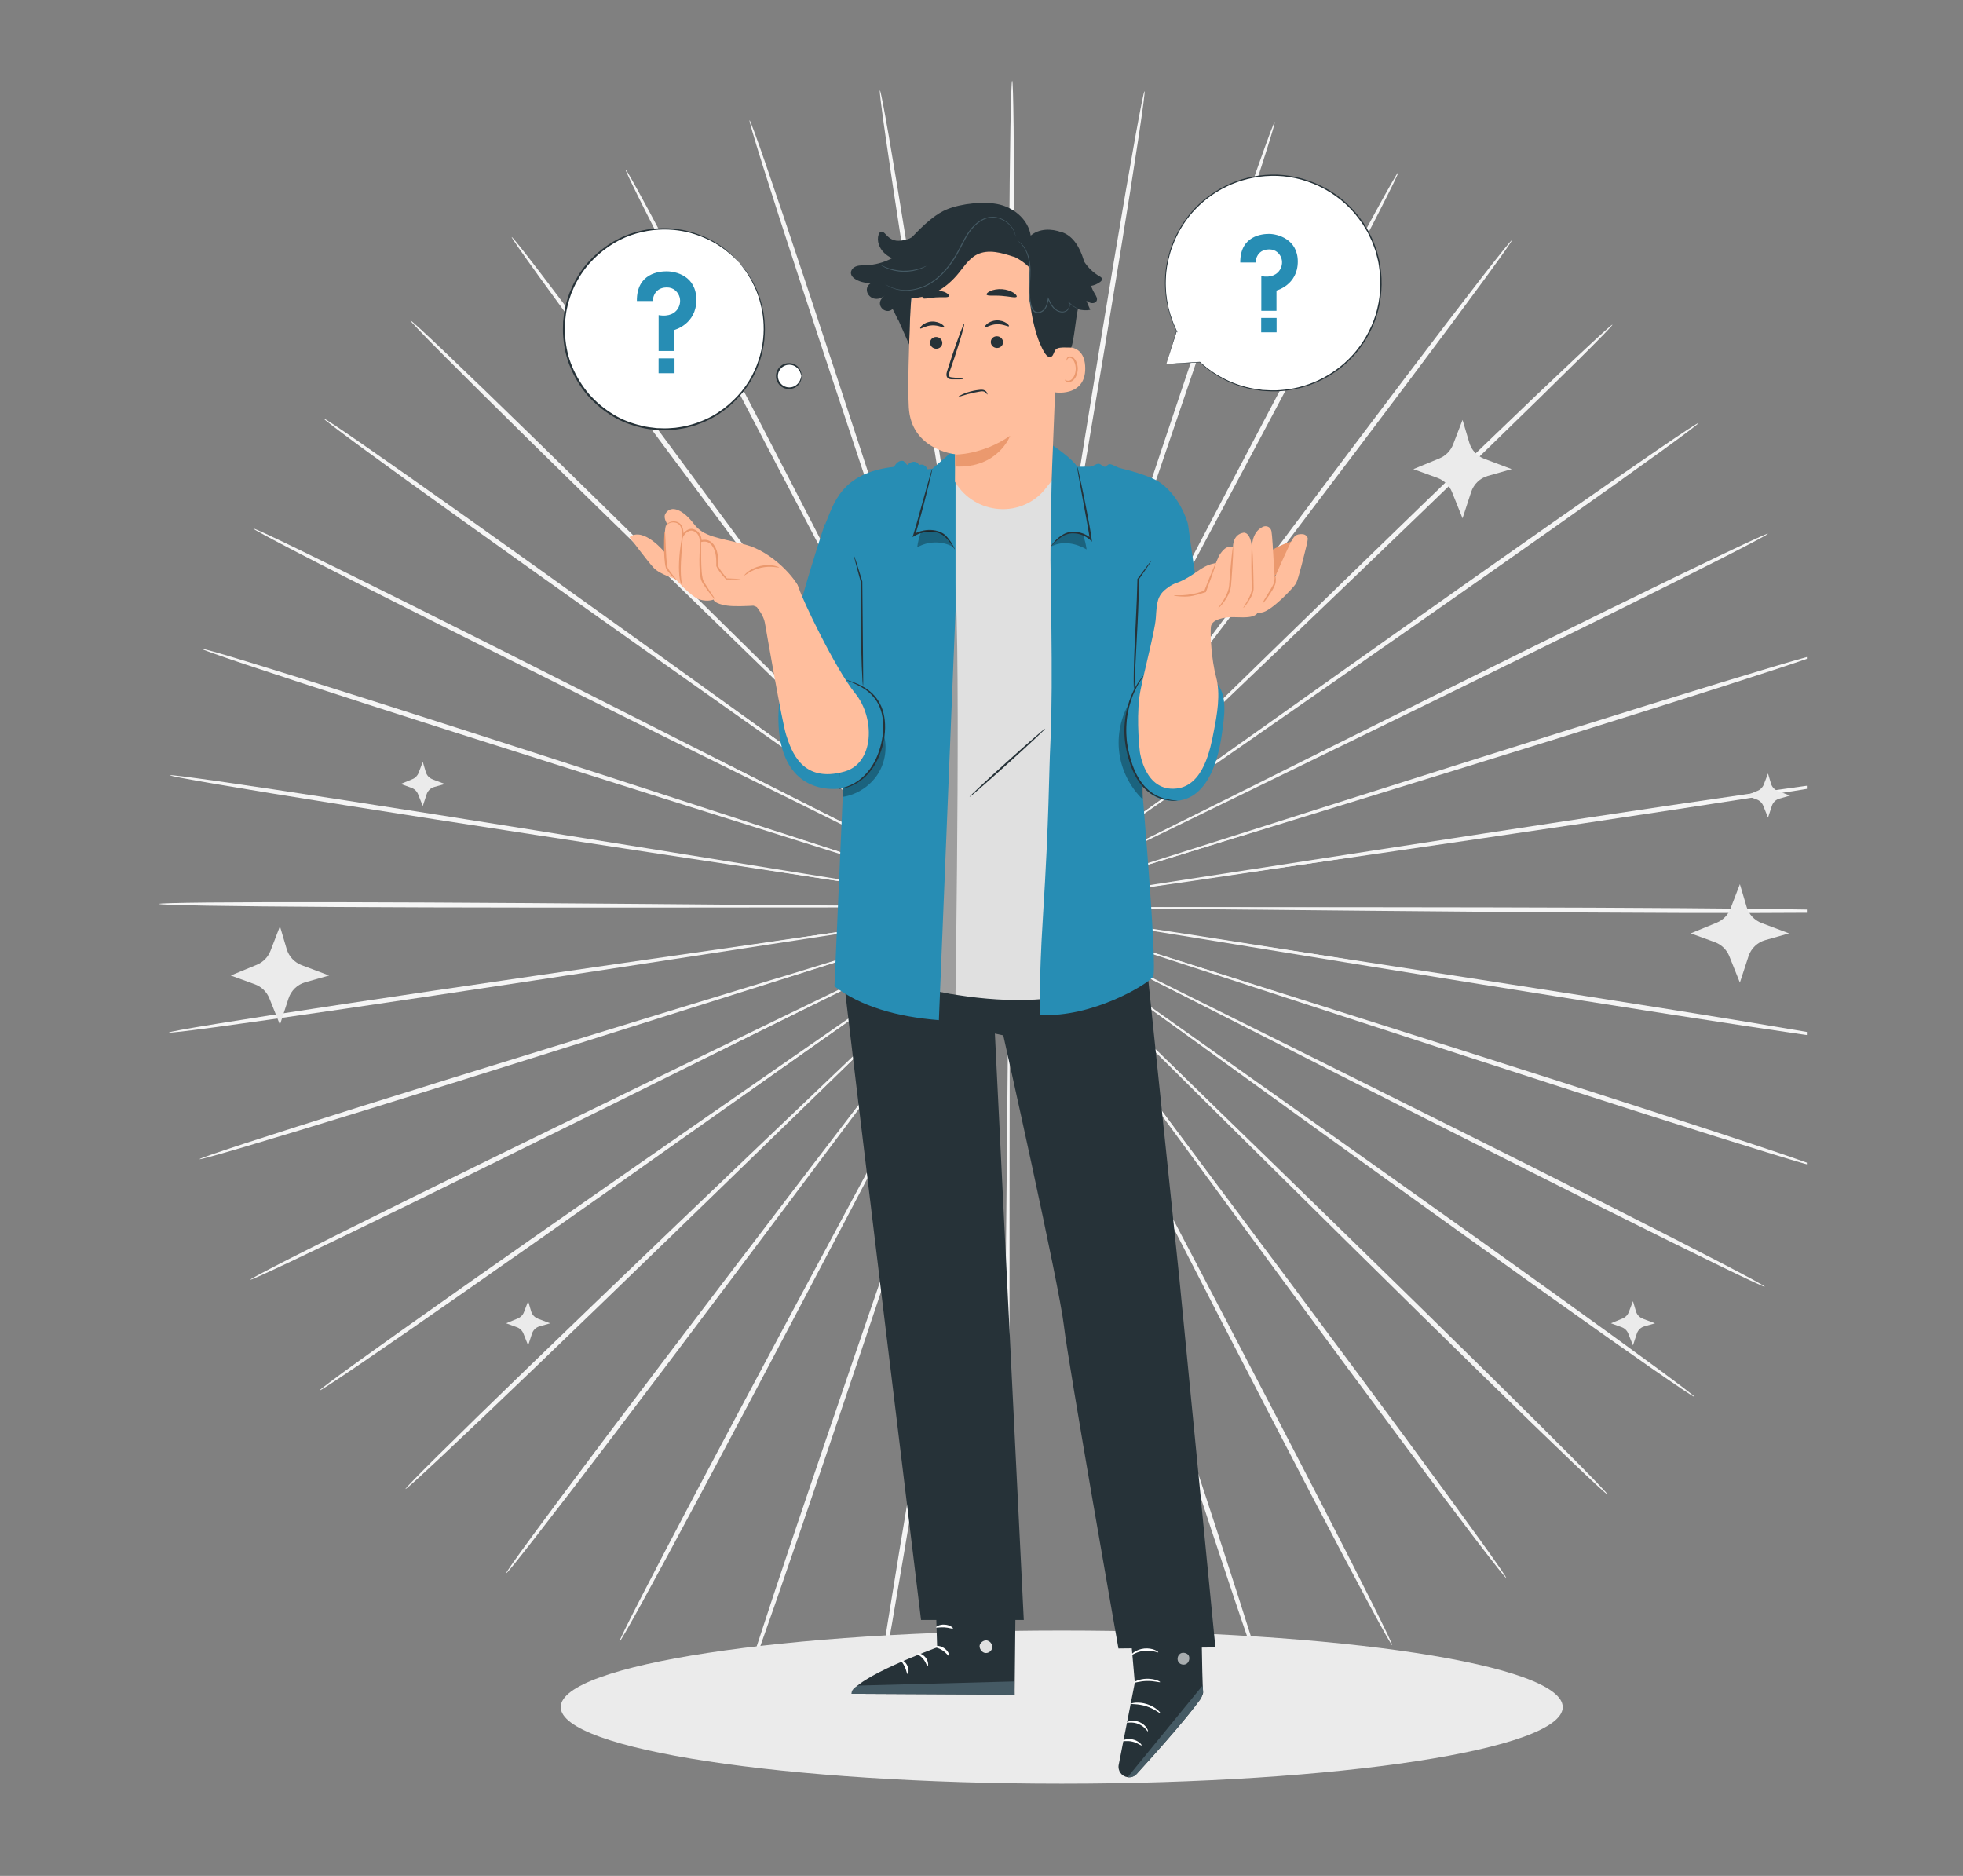 <svg width="1800" height="1720" viewBox="0 0 1800 1720" fill="none" xmlns="http://www.w3.org/2000/svg">
<rect x="0" y="0" width="1800" height="1720" fill="#808080" stroke="none"/>
<g clip-path="url(#clip0_130_4095)">
<path d="M1147.77 834.055C993.771 832.621 854.453 831.324 753.438 830.368C703.05 830.129 662.254 829.924 633.919 829.822C619.889 829.822 608.964 829.89 601.42 829.89C597.767 829.924 594.968 829.958 592.954 829.992C591.042 830.027 590.086 830.095 590.086 830.129C590.086 830.163 591.076 830.231 592.954 830.3C594.968 830.334 597.767 830.402 601.386 830.505C608.93 830.607 619.855 830.744 633.885 830.914C662.22 831.051 703.015 831.29 753.404 831.529C854.419 831.597 993.771 831.665 1147.77 831.768C1301.66 831.768 1441.05 831.938 1541.96 832.689C1592.42 833.031 1633.25 833.509 1661.45 834.021C1675.55 834.294 1686.51 834.567 1693.95 834.84C1701.39 835.113 1705.28 835.386 1705.28 835.659C1705.28 835.933 1701.39 836.172 1693.95 836.376C1686.51 836.581 1675.55 836.752 1661.45 836.888C1633.22 837.127 1592.39 837.196 1541.93 837.059C1441.02 836.786 1301.66 835.591 1147.77 834.021V834.055Z" fill="#F5F5F5"/>
<path d="M1144.7 867.818C992.815 843.136 855.374 820.775 755.758 804.594C706.019 796.742 665.77 790.392 637.811 785.988C623.951 783.906 613.163 782.267 605.687 781.175C602.068 780.663 599.303 780.287 597.323 780.014C595.445 779.775 594.455 779.673 594.455 779.741C594.455 779.809 595.411 780.014 597.254 780.355C599.234 780.697 602 781.209 605.584 781.823C613.026 783.052 623.78 784.828 637.606 787.149C665.565 791.587 705.814 797.937 755.554 805.823C855.34 821.117 992.985 842.248 1145.07 865.599C1297.12 888.813 1434.77 910.047 1534.32 925.989C1584.09 933.944 1624.34 940.601 1652.13 945.38C1666.02 947.77 1676.81 949.716 1684.08 951.115C1691.39 952.515 1695.18 953.402 1695.14 953.676C1695.11 953.949 1691.22 953.607 1683.84 952.686C1676.47 951.764 1665.61 950.296 1651.65 948.282C1623.72 944.253 1583.37 938.177 1533.57 930.393C1433.95 914.894 1296.44 892.636 1144.66 867.852L1144.7 867.818Z" fill="#F5F5F5"/>
<path d="M1136.2 900.693C990.221 853.07 858.106 809.953 762.348 778.717C714.486 763.355 675.773 750.928 648.872 742.291C635.524 738.126 625.112 734.849 617.943 732.63C614.461 731.572 611.798 730.787 609.852 730.206C608.043 729.694 607.087 729.421 607.053 729.489C607.053 729.558 607.94 729.899 609.716 730.548C611.627 731.196 614.256 732.118 617.67 733.279C624.805 735.634 635.149 739.048 648.428 743.418C675.329 752.055 714.042 764.515 761.87 779.912C857.935 810.295 990.426 852.217 1136.84 898.542C1283.23 944.731 1415.72 986.756 1511.48 1017.75C1559.34 1033.25 1598.02 1045.95 1624.68 1054.93C1638.03 1059.44 1648.34 1062.99 1655.3 1065.48C1662.27 1067.97 1665.89 1069.44 1665.82 1069.68C1665.72 1069.95 1661.93 1068.99 1654.79 1066.98C1647.66 1064.97 1637.18 1061.83 1623.73 1057.69C1596.79 1049.47 1557.94 1037.25 1510.01 1021.95C1414.15 991.398 1281.97 948.384 1136.09 900.659L1136.2 900.693Z" fill="#F5F5F5"/>
<path d="M1122.54 931.861C986.09 862.492 862.612 799.746 773.101 754.239C728.346 731.742 692.091 713.547 666.931 700.915C654.402 694.736 644.673 689.957 637.948 686.611C634.67 685.041 632.178 683.846 630.369 682.993C628.662 682.208 627.774 681.798 627.74 681.866C627.74 681.935 628.56 682.412 630.232 683.3C632.008 684.222 634.465 685.519 637.674 687.226C644.331 690.64 653.993 695.59 666.419 701.94C691.579 714.605 727.8 732.835 772.555 755.332C862.475 800.019 986.534 861.707 1123.63 929.847C1260.73 997.85 1384.76 1059.64 1474.27 1104.87C1519.02 1127.47 1555.18 1145.94 1580.06 1158.91C1592.49 1165.4 1602.12 1170.49 1608.6 1174C1615.09 1177.55 1618.43 1179.5 1618.3 1179.77C1618.16 1180.01 1614.58 1178.51 1607.85 1175.4C1601.13 1172.3 1591.29 1167.62 1578.66 1161.48C1553.4 1149.22 1517.01 1131.23 1472.15 1108.8C1382.44 1063.94 1258.85 1001.26 1122.54 931.861Z" fill="#F5F5F5"/>
<path d="M1103.97 960.537C980.354 871.3 868.483 790.563 787.37 732.016C746.78 702.998 713.905 679.545 691.1 663.227C679.732 655.239 670.891 648.991 664.78 644.724C661.81 642.676 659.523 641.105 657.884 639.979C656.314 638.92 655.494 638.408 655.46 638.443C655.426 638.477 656.177 639.091 657.679 640.252C659.284 641.447 661.503 643.085 664.404 645.236C670.447 649.64 679.186 655.99 690.418 664.149C713.222 680.467 746.063 703.988 786.654 733.006C868.278 790.836 980.9 870.583 1105.37 958.728C1229.84 1046.74 1342.39 1126.59 1423.54 1184.89C1464.13 1214.01 1496.83 1237.77 1519.33 1254.33C1530.56 1262.63 1539.27 1269.11 1545.1 1273.59C1550.94 1278.06 1553.91 1280.52 1553.74 1280.75C1553.57 1280.96 1550.26 1278.95 1544.15 1274.85C1538 1270.75 1529.06 1264.64 1517.55 1256.69C1494.58 1240.74 1461.53 1217.46 1420.84 1188.48C1339.42 1130.55 1227.48 1049.88 1103.97 960.571V960.537Z" fill="#F5F5F5"/>
<path d="M1081.06 986.039C973.219 879.22 875.617 782.54 804.883 712.454C769.413 677.667 740.703 649.503 720.766 629.942C710.832 620.315 703.082 612.839 697.723 607.684C695.128 605.226 693.114 603.314 691.646 601.949C690.281 600.686 689.53 600.037 689.495 600.071C689.461 600.105 690.11 600.822 691.407 602.188C692.807 603.587 694.719 605.567 697.245 608.128C702.502 613.385 710.115 620.964 719.913 630.727C739.815 650.289 768.526 678.487 803.961 713.308C875.344 782.745 973.833 878.571 1082.67 984.434C1191.53 1090.19 1289.95 1186.09 1360.79 1255.94C1396.23 1290.86 1424.73 1319.23 1444.29 1338.99C1454.09 1348.86 1461.64 1356.61 1466.65 1361.9C1471.71 1367.19 1474.27 1370.09 1474.06 1370.27C1473.86 1370.47 1470.92 1367.94 1465.53 1362.99C1460.13 1358.04 1452.25 1350.64 1442.18 1341.01C1422.03 1321.79 1393.12 1293.8 1357.55 1259.01C1286.4 1189.47 1188.7 1092.86 1080.99 986.004L1081.06 986.039Z" fill="#F5F5F5"/>
<path d="M1054.33 1007.78C964.889 885.945 883.981 775.679 825.332 695.761C795.87 656.024 772.008 623.866 755.45 601.539C747.155 590.547 740.703 581.978 736.265 576.072C734.08 573.239 732.407 571.054 731.178 569.483C730.017 568.015 729.403 567.264 729.369 567.298C729.335 567.333 729.847 568.152 730.905 569.654C732.032 571.259 733.636 573.512 735.719 576.413C740.088 582.388 746.404 591.059 754.495 602.188C771.052 624.548 794.88 656.707 824.307 696.444C883.708 775.849 965.674 885.365 1056.24 1006.42C1146.85 1127.34 1228.74 1236.96 1287.53 1316.67C1316.92 1356.51 1340.58 1388.87 1356.73 1411.37C1364.82 1422.6 1371.03 1431.37 1375.16 1437.38C1379.29 1443.39 1381.34 1446.63 1381.14 1446.77C1380.9 1446.94 1378.41 1444 1373.87 1438.3C1369.33 1432.6 1362.74 1424.07 1354.3 1413.07C1337.47 1391.06 1313.41 1359 1283.84 1319.26C1224.68 1239.82 1143.67 1129.62 1054.37 1007.75L1054.33 1007.78Z" fill="#F5F5F5"/>
<path d="M1024.46 1025.23C955.741 891.305 893.541 770.114 848.478 682.242C825.776 638.511 807.375 603.144 794.608 578.564C788.19 566.445 783.206 556.989 779.758 550.468C778.051 547.328 776.753 544.938 775.798 543.197C774.876 541.558 774.398 540.739 774.33 540.773C774.261 540.773 774.671 541.661 775.456 543.333C776.31 545.109 777.539 547.532 779.109 550.741C782.455 557.296 787.302 566.821 793.515 579.042C806.249 603.622 824.615 639.023 847.283 682.754C893.199 770.216 956.526 890.827 1026.51 1024.17C1096.56 1157.38 1159.82 1278.09 1205.05 1365.72C1227.69 1409.56 1245.81 1445.1 1258.17 1469.78C1264.35 1482.1 1269.06 1491.73 1272.2 1498.28C1275.31 1504.84 1276.85 1508.35 1276.57 1508.46C1276.33 1508.59 1274.32 1505.32 1270.73 1498.97C1267.15 1492.62 1262.03 1483.23 1255.47 1471.08C1242.4 1446.77 1223.76 1411.47 1200.96 1367.74C1155.31 1280.28 1093.01 1159.12 1024.43 1025.2L1024.46 1025.23Z" fill="#F5F5F5"/>
<path d="M992.131 1037.86C945.942 895.094 904.157 765.881 873.842 672.239C858.48 625.606 846.053 587.849 837.416 561.631C833.047 548.659 829.633 538.588 827.277 531.624C826.117 528.278 825.195 525.684 824.546 523.84C823.898 522.099 823.556 521.211 823.488 521.211C823.42 521.211 823.659 522.167 824.205 523.942C824.785 525.82 825.57 528.415 826.629 531.828C828.882 538.827 832.091 548.966 836.256 561.973C844.859 588.191 857.251 625.982 872.579 672.615C903.747 765.983 946.761 894.821 994.316 1037.18C1041.94 1179.43 1084.85 1308.3 1115.34 1401.77C1130.6 1448.51 1142.75 1486.4 1150.94 1512.66C1155.04 1525.76 1158.15 1536.01 1160.16 1542.94C1162.17 1549.9 1163.1 1553.59 1162.82 1553.66C1162.55 1553.72 1161.12 1550.21 1158.59 1543.41C1156.1 1536.62 1152.51 1526.55 1148.04 1513.54C1139.06 1487.53 1126.4 1449.81 1110.93 1403.14C1080 1309.81 1038.12 1180.59 992.063 1037.86H992.131Z" fill="#F5F5F5"/>
<path d="M958.164 1045.44C935.667 897.382 915.321 763.389 900.539 666.3C892.926 617.891 886.781 578.701 882.48 551.492C880.261 538.042 878.52 527.562 877.325 520.324C876.71 516.842 876.232 514.145 875.891 512.233C875.55 510.424 875.345 509.468 875.277 509.502C875.208 509.502 875.277 510.458 875.55 512.302C875.823 514.248 876.198 516.945 876.676 520.427C877.769 527.664 879.305 538.178 881.319 551.697C885.586 578.905 891.697 618.096 899.276 666.538C914.945 763.525 936.555 897.313 960.452 1045.17C984.451 1192.92 1005.96 1326.77 1020.94 1423.73C1028.46 1472.2 1034.33 1511.5 1038.18 1538.67C1040.1 1552.26 1041.53 1562.81 1042.38 1569.97C1043.24 1577.14 1043.58 1580.93 1043.27 1580.97C1043 1581 1042.14 1577.31 1040.78 1570.21C1039.41 1563.11 1037.54 1552.63 1035.21 1539.08C1030.57 1512.04 1024.15 1472.85 1016.44 1424.37C1001.01 1327.46 980.525 1193.46 958.164 1045.47V1045.44Z" fill="#F5F5F5"/>
<path d="M923.378 1047.73C924.777 898.064 926.006 762.638 926.928 664.49C927.133 615.536 927.304 575.867 927.44 548.352C927.406 534.73 927.372 524.113 927.338 516.774C927.269 513.223 927.235 510.526 927.201 508.546C927.167 506.703 927.099 505.747 927.03 505.747C926.962 505.747 926.894 506.703 926.86 508.546C926.826 510.492 926.757 513.223 926.655 516.774C926.552 524.113 926.45 534.696 926.279 548.352C926.143 575.867 925.938 615.536 925.699 664.49C925.699 762.672 925.699 898.098 925.699 1047.76C925.801 1197.35 925.699 1332.82 925.016 1430.86C924.675 1479.88 924.231 1519.59 923.719 1547C923.446 1560.72 923.173 1571.37 922.9 1578.58C922.627 1585.78 922.319 1589.6 922.046 1589.57C921.773 1589.57 921.5 1585.78 921.295 1578.54C921.09 1571.31 920.886 1560.69 920.749 1546.96C920.476 1519.55 920.408 1479.85 920.51 1430.83C920.749 1332.75 921.876 1197.32 923.378 1047.73Z" fill="#F5F5F5"/>
<path d="M888.625 1044.76C913.921 897.142 936.828 763.525 953.454 666.709C961.476 618.369 967.997 579.212 972.503 552.038C974.654 538.554 976.292 528.073 977.453 520.836C977.965 517.32 978.34 514.623 978.648 512.711C978.887 510.867 978.989 509.946 978.921 509.912C978.853 509.912 978.648 510.833 978.272 512.643C977.897 514.554 977.419 517.251 976.77 520.733C975.507 527.971 973.664 538.417 971.342 551.868C966.802 579.042 960.281 618.164 952.191 666.504C936.487 763.491 914.843 897.279 890.946 1045.13C867.152 1192.92 845.406 1326.7 829.054 1423.49C820.895 1471.86 814.101 1511.02 809.185 1538.02C806.727 1551.54 804.747 1561.99 803.313 1569.09C801.88 1576.19 800.992 1579.87 800.685 1579.84C800.412 1579.81 800.753 1576.02 801.709 1568.85C802.631 1561.68 804.167 1551.13 806.215 1537.58C810.312 1510.44 816.593 1471.21 824.547 1422.8C840.456 1325.95 863.26 1192.34 888.659 1044.79L888.625 1044.76Z" fill="#F5F5F5"/>
<path d="M854.794 1036.53C903.714 894.616 947.992 766.188 980.082 673.127C995.854 626.631 1008.62 588.976 1017.46 562.826C1021.76 549.854 1025.08 539.749 1027.4 532.75C1028.46 529.371 1029.31 526.776 1029.89 524.899C1030.44 523.123 1030.67 522.202 1030.61 522.202C1030.54 522.202 1030.2 523.055 1029.55 524.796C1028.87 526.64 1027.94 529.2 1026.75 532.546C1024.32 539.476 1020.84 549.546 1016.34 562.451C1007.46 588.601 994.659 626.221 978.853 672.752C947.65 766.12 904.602 894.924 857.047 1037.28C809.629 1179.6 766.444 1308.37 734.627 1401.43C718.719 1447.96 705.678 1485.55 696.427 1511.5C691.818 1524.47 688.165 1534.5 685.571 1541.26C683.01 1548.06 681.508 1551.57 681.235 1551.47C680.962 1551.37 681.918 1547.72 684 1540.75C686.083 1533.82 689.292 1523.65 693.525 1510.54C701.991 1484.36 714.52 1446.6 730.224 1400C761.631 1306.8 805.806 1178.34 854.794 1036.53Z" fill="#F5F5F5"/>
<path d="M822.739 1023.25C894.02 890.588 958.507 770.523 1005.28 683.505C1028.39 639.979 1047.1 604.748 1060.07 580.305C1066.42 568.152 1071.33 558.661 1074.75 552.141C1076.35 548.966 1077.58 546.508 1078.47 544.767C1079.29 543.094 1079.7 542.241 1079.63 542.207C1079.56 542.207 1079.08 542.992 1078.16 544.596C1077.21 546.303 1075.87 548.693 1074.13 551.834C1070.62 558.32 1065.53 567.708 1059.01 579.793C1046 604.236 1027.26 639.467 1004.15 682.959C958.199 770.387 894.839 890.997 824.821 1024.31C754.94 1157.58 691.443 1278.16 644.947 1365.21C621.698 1408.74 602.717 1443.87 589.438 1468.07C582.781 1480.16 577.558 1489.51 573.905 1495.83C570.286 1502.14 568.238 1505.38 567.999 1505.25C567.76 1505.11 569.296 1501.63 572.471 1495.11C575.646 1488.59 580.459 1479.03 586.775 1466.74C599.372 1442.19 617.841 1406.83 640.918 1363.2C687.005 1275.98 751.424 1155.84 822.773 1023.28L822.739 1023.25Z" fill="#F5F5F5"/>
<path d="M793.209 1005.26C884.939 885.058 967.963 776.293 1028.15 697.433C1057.95 657.97 1082.12 626.016 1098.88 603.826C1107.11 592.765 1113.49 584.163 1117.93 578.223C1120.01 575.321 1121.65 573.102 1122.81 571.497C1123.91 569.961 1124.42 569.176 1124.38 569.142C1124.35 569.108 1123.7 569.825 1122.54 571.293C1121.31 572.829 1119.61 575.014 1117.42 577.813C1112.91 583.685 1106.36 592.185 1098 603.109C1081.2 625.299 1057.06 657.219 1027.19 696.682C967.758 776.054 885.758 885.57 795.155 1006.59C704.688 1127.61 622.586 1237.06 562.673 1315.95C532.734 1355.41 508.325 1387.23 491.29 1409.08C482.79 1420 476.098 1428.47 471.49 1434.14C466.881 1439.8 464.355 1442.71 464.116 1442.54C463.877 1442.37 465.993 1439.16 470.158 1433.18C474.357 1427.21 480.639 1418.5 488.832 1407.34C505.218 1385.01 529.183 1352.85 558.952 1313.29C618.523 1234.12 701.445 1125.25 793.243 1005.19L793.209 1005.26Z" fill="#F5F5F5"/>
<path d="M766.955 983C876.812 878.127 976.223 783.223 1048.29 714.434C1084.07 679.954 1113.01 652.029 1133.12 632.639C1143.02 622.978 1150.7 615.433 1156.03 610.244C1158.56 607.718 1160.5 605.738 1161.9 604.338C1163.2 603.007 1163.88 602.29 1163.81 602.256C1163.78 602.222 1163.03 602.836 1161.63 604.099C1160.16 605.431 1158.15 607.342 1155.52 609.766C1150.12 614.887 1142.31 622.295 1132.27 631.819C1112.16 651.176 1083.18 679.101 1047.37 713.547C975.95 782.984 877.426 878.742 768.559 984.605C659.829 1090.47 561.203 1186.19 489.376 1255.08C453.463 1289.53 424.275 1317.28 403.962 1336.3C393.789 1345.82 385.869 1353.16 380.407 1358.04C374.945 1362.96 371.975 1365.42 371.804 1365.25C371.599 1365.04 374.194 1362.21 379.28 1356.95C384.367 1351.69 391.98 1344.05 401.88 1334.25C421.646 1314.65 450.459 1286.52 486.202 1251.94C557.687 1182.74 657.064 1087.74 766.921 983H766.955Z" fill="#F5F5F5"/>
<path d="M744.562 957.055C869.884 870.071 983.257 791.348 1065.46 734.269C1106.33 705.593 1139.41 682.413 1162.35 666.299C1173.68 658.243 1182.45 651.961 1188.56 647.626C1191.47 645.509 1193.72 643.871 1195.32 642.71C1196.83 641.583 1197.58 640.969 1197.54 640.935C1197.51 640.901 1196.69 641.413 1195.12 642.437C1193.48 643.563 1191.16 645.1 1188.15 647.114C1182.01 651.347 1173.1 657.492 1161.66 665.378C1138.69 681.457 1105.61 704.637 1064.71 733.279C983.052 791.075 870.396 870.788 745.928 958.865C621.562 1047.01 508.837 1126.65 426.871 1183.84C385.905 1212.44 352.62 1235.42 329.509 1251.16C317.936 1259.01 308.923 1265.05 302.744 1269.08C296.565 1273.11 293.254 1275.12 293.083 1274.88C292.912 1274.68 295.917 1272.22 301.788 1267.82C307.66 1263.38 316.4 1256.99 327.733 1248.8C350.401 1232.45 383.345 1209 424.208 1180.25C505.901 1122.69 619.274 1043.87 744.562 957.021V957.055Z" fill="#F5F5F5"/>
<path d="M726.605 928.037C864.353 861.16 989.026 800.633 1079.39 756.766C1124.35 734.678 1160.74 716.79 1186.04 704.363C1198.5 698.116 1208.23 693.268 1214.92 689.889C1218.13 688.216 1220.62 686.953 1222.4 686.031C1224.07 685.143 1224.92 684.666 1224.89 684.597C1224.89 684.529 1223.97 684.904 1222.23 685.69C1220.42 686.543 1217.89 687.704 1214.61 689.24C1207.85 692.483 1198.09 697.194 1185.49 703.271C1160.2 715.663 1123.8 733.552 1078.81 755.605C988.856 800.258 864.763 861.912 727.664 930.017C590.667 998.192 466.506 1059.74 376.346 1103.75C331.284 1125.77 294.688 1143.42 269.323 1155.43C256.623 1161.44 246.757 1166.05 239.998 1169.09C233.239 1172.13 229.654 1173.59 229.518 1173.36C229.381 1173.12 232.761 1171.17 239.281 1167.69C245.802 1164.21 255.463 1159.22 267.957 1152.84C292.947 1140.1 329.27 1121.98 374.264 1099.79C464.218 1055.37 588.857 994.744 726.605 928.003V928.037Z" fill="#F5F5F5"/>
<path d="M713.563 896.63C860.426 851.636 993.326 810.943 1089.7 781.448C1137.7 766.495 1176.51 754.41 1203.48 745.978C1216.8 741.711 1227.17 738.399 1234.34 736.112C1237.79 734.951 1240.45 734.098 1242.33 733.449C1244.14 732.835 1245.03 732.493 1245.03 732.425C1245.03 732.357 1244.07 732.596 1242.23 733.108C1240.32 733.654 1237.62 734.439 1234.14 735.463C1226.93 737.648 1216.52 740.789 1203.11 744.851C1176.14 753.249 1137.29 765.3 1089.29 780.219C993.224 810.568 860.699 852.455 714.28 898.747C567.963 945.107 435.37 986.926 339.202 1016.59C291.136 1031.44 252.15 1043.29 225.146 1051.28C211.662 1055.27 201.147 1058.31 193.978 1060.25C186.809 1062.24 183.02 1063.12 182.951 1062.85C182.849 1062.58 186.502 1061.18 193.5 1058.75C200.498 1056.33 210.876 1052.85 224.225 1048.48C250.989 1039.74 289.77 1027.38 337.803 1012.32C433.834 982.215 566.734 941.385 713.563 896.562V896.63Z" fill="#F5F5F5"/>
<path d="M705.779 863.584C858.104 841.633 995.955 821.765 1095.88 807.359C1145.69 799.951 1186 793.908 1214 789.743C1227.86 787.558 1238.64 785.886 1246.09 784.725C1249.67 784.11 1252.44 783.667 1254.42 783.325C1256.29 782.984 1257.25 782.779 1257.25 782.745C1257.25 782.677 1256.26 782.745 1254.38 782.984C1252.4 783.257 1249.6 783.598 1246.02 784.076C1238.54 785.135 1227.75 786.637 1213.86 788.617C1185.87 792.781 1145.55 798.756 1095.71 806.13C995.921 821.424 858.275 842.521 706.155 865.837C554.137 889.256 416.457 910.251 316.671 924.863C266.795 932.168 226.375 937.903 198.416 941.693C184.454 943.57 173.563 944.97 166.19 945.823C158.816 946.677 154.924 946.984 154.856 946.711C154.822 946.438 158.645 945.619 165.951 944.253C173.256 942.922 184.044 941.078 197.972 938.825C225.795 934.285 266.112 928.037 315.988 920.493C415.706 905.438 553.557 885.467 705.814 863.618L705.779 863.584Z" fill="#F5F5F5"/>
<path d="M703.39 829.787C857.388 831.051 996.707 832.177 1097.72 832.996C1148.11 833.167 1188.91 833.304 1217.24 833.406C1231.27 833.372 1242.19 833.304 1249.74 833.304C1253.39 833.235 1256.19 833.201 1258.21 833.167C1260.12 833.133 1261.07 833.065 1261.07 832.996C1261.07 832.928 1260.08 832.894 1258.21 832.826C1256.19 832.792 1253.39 832.723 1249.77 832.655C1242.23 832.587 1231.3 832.45 1217.27 832.279C1188.94 832.177 1148.14 832.006 1097.76 831.802C996.741 831.87 857.388 831.938 703.424 832.041C549.529 832.245 410.142 832.211 309.23 831.597C258.773 831.289 217.944 830.88 189.746 830.402C175.647 830.163 164.688 829.89 157.246 829.617C149.804 829.344 145.912 829.071 145.912 828.797C145.912 828.524 149.804 828.285 157.246 828.08C164.688 827.876 175.647 827.671 189.746 827.534C217.978 827.261 258.807 827.159 309.264 827.227C410.177 827.398 549.529 828.422 703.459 829.787H703.39Z" fill="#F5F5F5"/>
<path d="M706.394 796.025C858.31 820.536 995.784 842.692 1095.43 858.771C1145.17 866.554 1185.46 872.836 1213.42 877.206C1227.28 879.288 1238.06 880.893 1245.54 881.985C1249.16 882.463 1251.92 882.873 1253.9 883.146C1255.78 883.385 1256.77 883.487 1256.77 883.419C1256.77 883.351 1255.82 883.146 1253.97 882.804C1251.99 882.463 1249.23 881.985 1245.64 881.336C1238.2 880.107 1227.45 878.332 1213.62 876.079C1185.66 871.675 1145.38 865.36 1095.64 857.542C995.853 842.35 858.173 821.389 706.053 798.244C553.967 775.235 416.287 754.171 316.706 738.331C266.932 730.411 226.649 723.856 198.86 719.077C184.966 716.687 174.178 714.776 166.907 713.376C159.601 711.976 155.812 711.123 155.846 710.85C155.88 710.577 159.772 710.918 167.146 711.84C174.52 712.761 185.376 714.229 199.338 716.209C227.263 720.204 267.615 726.246 317.422 733.961C417.072 749.358 554.581 771.411 706.394 796.025Z" fill="#F5F5F5"/>
<path d="M714.861 763.116C860.905 810.568 993.054 853.514 1088.85 884.648C1136.71 899.942 1175.45 912.334 1202.36 920.937C1215.7 925.102 1226.12 928.345 1233.29 930.564C1236.77 931.588 1239.43 932.407 1241.38 932.988C1243.19 933.5 1244.14 933.739 1244.18 933.705C1244.18 933.636 1243.29 933.295 1241.51 932.646C1239.6 931.998 1236.97 931.11 1233.52 929.915C1226.39 927.56 1216.05 924.18 1202.73 919.81C1175.83 911.207 1137.08 898.781 1089.22 883.453C993.122 853.172 860.563 811.421 714.076 765.3C567.623 719.282 435.064 677.428 339.306 646.567C291.41 631.137 252.731 618.472 226.035 609.527C212.687 605.055 202.377 601.505 195.379 599.013C188.415 596.521 184.796 595.087 184.864 594.814C184.967 594.541 188.756 595.497 195.891 597.511C203.026 599.525 213.506 602.632 226.957 606.728C253.892 614.921 292.741 627.075 340.706 642.3C436.6 672.752 568.852 715.595 714.759 763.15L714.861 763.116Z" fill="#F5F5F5"/>
<path d="M728.482 731.947C865.035 801.146 988.581 863.755 1078.16 909.125C1122.95 931.554 1159.2 949.716 1184.4 962.313C1196.93 968.457 1206.66 973.271 1213.38 976.548C1216.66 978.119 1219.15 979.314 1220.96 980.167C1222.67 980.952 1223.59 981.362 1223.59 981.293C1223.59 981.225 1222.77 980.747 1221.1 979.86C1219.32 978.938 1216.86 977.641 1213.65 975.968C1207 972.554 1197.3 967.638 1184.88 961.288C1159.72 948.657 1123.46 930.496 1078.67 908.033C988.684 863.448 864.523 801.931 727.355 733.962C590.187 666.129 466.06 604.509 376.482 559.344C331.692 536.779 295.506 518.378 270.619 505.44C258.158 498.988 248.531 493.901 242.045 490.385C235.559 486.869 232.213 484.889 232.35 484.65C232.486 484.411 236.071 485.913 242.796 488.985C249.521 492.092 259.353 496.769 271.984 502.879C297.247 515.101 333.672 533.058 378.564 555.418C468.348 600.174 591.997 662.681 728.413 731.947H728.482Z" fill="#F5F5F5"/>
<path d="M746.985 703.271C870.736 792.338 982.71 872.973 1063.86 931.417C1104.48 960.367 1137.39 983.82 1160.23 1000.1C1171.6 1008.09 1180.47 1014.31 1186.58 1018.57C1189.55 1020.62 1191.84 1022.19 1193.48 1023.32C1195.05 1024.38 1195.87 1024.89 1195.9 1024.82C1195.94 1024.79 1195.19 1024.17 1193.68 1023.01C1192.08 1021.82 1189.86 1020.18 1186.96 1018.03C1180.92 1013.66 1172.18 1007.31 1160.91 999.148C1138.07 982.864 1105.2 959.377 1064.57 930.393C982.88 872.665 870.122 793.055 745.585 705.081C621.015 617.243 508.324 537.496 427.109 479.324C386.485 450.238 353.746 426.546 331.215 410.023C319.949 401.762 311.278 395.276 305.406 390.803C299.568 386.331 296.598 383.873 296.735 383.668C296.906 383.464 300.217 385.478 306.362 389.54C312.507 393.603 321.485 399.713 332.956 407.668C355.931 423.576 389.011 446.824 429.772 475.774C511.26 533.604 623.336 614.136 746.917 703.271H746.985Z" fill="#F5F5F5"/>
<path d="M769.893 677.702C877.872 784.418 975.576 880.961 1046.41 950.945C1081.92 985.697 1110.66 1013.83 1130.63 1033.35C1140.6 1042.95 1148.35 1050.42 1153.71 1055.61C1156.34 1058.07 1158.32 1059.98 1159.79 1061.31C1161.15 1062.58 1161.9 1063.23 1161.94 1063.19C1161.97 1063.16 1161.32 1062.44 1160.02 1061.07C1158.63 1059.67 1156.71 1057.69 1154.19 1055.13C1148.93 1049.91 1141.28 1042.3 1131.49 1032.53C1111.55 1012.97 1082.8 984.844 1047.33 950.057C975.849 880.688 877.258 784.998 768.288 679.238C659.285 573.614 560.727 477.822 489.822 408.077C454.352 373.188 425.779 344.853 406.183 325.121C396.386 315.255 388.841 307.54 383.789 302.249C378.736 296.957 376.176 294.09 376.381 293.885C376.585 293.68 379.521 296.206 384.949 301.156C390.377 306.106 398.229 313.514 408.334 323.107C428.51 342.293 457.459 370.286 493.065 405.005C564.312 474.442 662.118 570.951 769.961 677.667L769.893 677.702Z" fill="#F5F5F5"/>
<path d="M796.554 655.921C886.133 777.658 967.211 887.823 1025.96 967.638C1055.49 1007.34 1079.36 1039.46 1095.95 1061.76C1104.24 1072.75 1110.69 1081.32 1115.17 1087.22C1117.35 1090.06 1119.02 1092.24 1120.25 1093.78C1121.41 1095.25 1122.03 1095.96 1122.1 1095.96C1122.13 1095.93 1121.62 1095.11 1120.56 1093.61C1119.4 1092 1117.83 1089.75 1115.75 1086.85C1111.38 1080.87 1105.06 1072.24 1096.94 1061.11C1080.35 1038.78 1056.48 1006.62 1027.02 966.921C967.519 887.584 885.416 778.17 794.677 657.218C703.903 536.403 621.869 426.887 562.98 347.277C533.519 307.472 509.861 275.143 493.645 252.68C485.554 241.448 479.307 232.675 475.176 226.7C471.046 220.692 468.963 217.483 469.202 217.312C469.441 217.142 471.933 220.078 476.508 225.779C481.048 231.48 487.671 239.98 496.103 251.007C512.967 273.026 537.069 305.014 566.701 344.717C625.965 424.088 707.146 534.184 796.588 655.921H796.554Z" fill="#F5F5F5"/>
<path d="M826.425 638.477C895.316 772.333 957.687 893.455 1002.85 981.225C1025.62 1024.92 1044.06 1060.29 1056.86 1084.83C1063.28 1096.95 1068.29 1106.38 1071.74 1112.9C1073.45 1116.04 1074.75 1118.43 1075.7 1120.17C1076.62 1121.81 1077.1 1122.63 1077.17 1122.59C1077.24 1122.59 1076.83 1121.7 1076.04 1120.03C1075.16 1118.26 1073.96 1115.83 1072.39 1112.62C1069.05 1106.07 1064.2 1096.54 1057.95 1084.32C1045.18 1059.74 1026.78 1024.38 1004.05 980.679C958.028 893.285 894.531 772.742 824.377 639.501C754.154 506.395 690.76 385.751 645.39 298.152C622.688 254.353 604.526 218.815 592.134 194.167C585.955 181.843 581.21 172.25 578.069 165.695C574.928 159.141 573.426 155.625 573.665 155.522C573.904 155.386 575.918 158.663 579.503 164.978C583.087 171.294 588.242 180.716 594.797 192.869C607.906 217.176 626.58 252.441 649.452 296.138C695.198 383.532 757.671 504.62 826.425 638.477Z" fill="#F5F5F5"/>
<path d="M858.719 625.777C905.079 768.475 947.069 897.655 977.486 991.262C992.882 1037.89 1005.38 1075.62 1014.05 1101.84C1018.45 1114.77 1021.87 1124.88 1024.22 1131.84C1025.42 1135.19 1026.3 1137.75 1026.95 1139.63C1027.6 1141.37 1027.94 1142.26 1028.01 1142.22C1028.08 1142.22 1027.84 1141.27 1027.29 1139.49C1026.71 1137.61 1025.93 1135.02 1024.87 1131.64C1022.62 1124.64 1019.37 1114.5 1015.17 1101.49C1006.54 1075.28 994.077 1037.52 978.715 990.886C947.41 897.552 904.225 768.782 856.5 626.494C808.672 484.308 765.589 355.47 735.002 262.034C719.673 215.298 707.486 177.439 699.225 151.221C695.094 138.112 691.987 127.904 689.973 120.94C687.959 113.976 687.003 110.289 687.276 110.221C687.549 110.152 688.983 113.669 691.509 120.462C694.036 127.256 697.586 137.327 702.092 150.333C711.105 176.312 723.838 214.035 739.337 260.702C770.369 354.002 812.461 483.147 858.685 625.811L858.719 625.777Z" fill="#F5F5F5"/>
<path d="M892.687 618.164C915.389 766.188 935.906 900.147 950.79 997.236C958.471 1045.64 964.684 1084.83 968.986 1112.04C971.239 1125.49 972.98 1135.97 974.175 1143.21C974.789 1146.69 975.267 1149.39 975.609 1151.3C975.95 1153.11 976.155 1154.07 976.223 1154.03C976.291 1154.03 976.223 1153.08 975.95 1151.23C975.677 1149.29 975.301 1146.59 974.823 1143.11C973.731 1135.87 972.161 1125.36 970.146 1111.87C965.845 1084.66 959.666 1045.47 952.053 997.065C936.247 900.112 914.467 766.324 890.365 618.506C866.161 470.789 844.483 336.967 829.394 240.014C821.85 191.538 815.91 152.279 812.018 125.105C810.072 111.518 808.638 100.969 807.751 93.8C806.863 86.631 806.556 82.842 806.829 82.808C807.102 82.773 807.955 86.46 809.355 93.561C810.721 100.662 812.632 111.142 814.988 124.661C819.665 151.699 826.151 190.889 833.9 239.332C849.433 336.216 870.087 470.175 892.652 618.164H892.687Z" fill="#F5F5F5"/>
<path d="M927.473 615.843C926.279 765.505 925.186 900.932 924.435 999.114C924.299 1048.07 924.162 1087.74 924.094 1115.25C924.162 1128.87 924.196 1139.49 924.23 1146.83C924.299 1150.38 924.333 1153.08 924.367 1155.06C924.401 1156.9 924.469 1157.86 924.538 1157.86C924.606 1157.86 924.64 1156.9 924.708 1155.06C924.742 1153.11 924.811 1150.38 924.879 1146.83C924.947 1139.49 925.084 1128.91 925.22 1115.25C925.323 1087.74 925.459 1048.07 925.63 999.114C925.493 900.932 925.323 765.505 925.152 615.843C924.845 466.249 924.777 330.788 925.357 232.743C925.63 183.72 926.04 144.018 926.518 116.605C926.757 102.881 927.03 92.23 927.303 85.027C927.576 77.789 927.849 74 928.122 74C928.395 74 928.668 77.789 928.873 85.027C929.112 92.264 929.283 102.881 929.453 116.605C929.761 144.018 929.897 183.72 929.829 232.743C929.727 330.822 928.771 466.249 927.473 615.843Z" fill="#F5F5F5"/>
<path d="M962.227 618.745C937.101 766.393 914.399 900.01 897.91 996.894C889.956 1045.23 883.47 1084.39 878.997 1111.56C876.881 1125.05 875.242 1135.53 874.082 1142.77C873.569 1146.28 873.194 1148.98 872.921 1150.89C872.682 1152.74 872.579 1153.66 872.648 1153.69C872.716 1153.69 872.921 1152.77 873.296 1150.96C873.638 1149.05 874.15 1146.35 874.798 1142.87C876.062 1135.63 877.871 1125.19 880.192 1111.74C884.699 1084.56 891.185 1045.4 899.173 997.065C914.74 900.078 936.213 766.256 959.939 618.369C983.529 470.55 1005.1 336.728 1021.32 239.946C1029.41 191.538 1036.17 152.416 1041.05 125.412C1043.48 111.893 1045.46 101.413 1046.89 94.346C1048.32 87.246 1049.21 83.559 1049.48 83.593C1049.76 83.627 1049.42 87.416 1048.49 94.585C1047.57 101.754 1046.07 112.303 1044.02 125.856C1039.96 152.996 1033.75 192.221 1025.86 240.663C1010.09 337.513 987.455 471.199 962.261 618.745H962.227Z" fill="#F5F5F5"/>
<path d="M996.093 626.938C947.378 768.919 903.271 897.381 871.283 990.511C855.58 1037.04 842.88 1074.7 834.038 1100.88C829.771 1113.85 826.426 1123.99 824.138 1130.96C823.08 1134.34 822.261 1136.93 821.646 1138.81C821.1 1140.58 820.861 1141.5 820.929 1141.5C820.998 1141.5 821.339 1140.65 821.988 1138.91C822.636 1137.07 823.592 1134.51 824.787 1131.16C827.211 1124.23 830.693 1114.16 835.165 1101.22C844.007 1075.07 856.775 1037.42 872.512 990.886C903.578 897.484 946.456 768.612 993.84 626.221C1041.09 483.864 1084.07 354.992 1115.78 261.897C1131.62 215.332 1144.63 177.712 1153.81 151.801C1158.42 138.829 1162.04 128.792 1164.6 121.998C1167.16 115.205 1168.63 111.689 1168.9 111.791C1169.17 111.893 1168.22 115.58 1166.14 122.51C1164.05 129.44 1160.88 139.648 1156.65 152.723C1148.21 178.907 1135.75 216.698 1120.12 263.297C1088.85 356.528 1044.84 485.059 996.025 626.938H996.093Z" fill="#F5F5F5"/>
<path d="M1028.15 640.183C957.039 772.947 892.722 893.08 846.055 980.132C823.012 1023.69 804.338 1058.92 791.4 1083.4C785.084 1095.59 780.168 1105.04 776.754 1111.6C775.15 1114.77 773.921 1117.23 773.033 1118.97C772.214 1120.65 771.804 1121.5 771.873 1121.53C771.941 1121.53 772.419 1120.75 773.341 1119.11C774.296 1117.4 775.628 1114.98 777.369 1111.87C780.885 1105.39 785.938 1096 792.458 1083.91C805.431 1059.44 824.104 1024.21 847.182 980.679C892.995 893.182 956.219 772.503 1026.07 639.125C1095.78 505.781 1159.1 385.102 1205.5 298.015C1228.68 254.455 1247.62 219.292 1260.87 195.088C1267.49 182.969 1272.72 173.615 1276.33 167.3C1279.95 160.984 1282 157.741 1282.24 157.878C1282.48 158.014 1280.94 161.496 1277.77 168.017C1274.59 174.537 1269.78 184.13 1263.5 196.386C1250.94 220.965 1232.5 256.367 1209.49 299.995C1163.51 387.287 1099.26 507.488 1028.08 640.115L1028.15 640.183Z" fill="#F5F5F5"/>
<path d="M1057.71 658.14C966.118 778.444 883.264 887.345 823.181 966.272C793.412 1005.77 769.311 1037.76 752.583 1059.98C744.39 1071.04 738.006 1079.65 733.568 1085.59C731.486 1088.49 729.847 1090.71 728.72 1092.31C727.628 1093.85 727.116 1094.63 727.15 1094.67C727.184 1094.7 727.833 1093.98 728.993 1092.52C730.222 1090.98 731.895 1088.79 734.114 1086C738.62 1080.12 745.141 1071.62 753.505 1060.66C770.267 1038.47 794.368 1006.49 824.171 966.989C883.503 887.55 965.367 777.932 1055.8 656.809C1146.1 535.686 1228.06 426.102 1287.87 347.14C1317.78 307.642 1342.12 275.791 1359.12 253.909C1367.62 242.95 1374.28 234.518 1378.88 228.817C1383.49 223.15 1386.02 220.248 1386.22 220.385C1386.46 220.556 1384.38 223.765 1380.18 229.739C1375.98 235.713 1369.7 244.418 1361.54 255.616C1345.19 277.976 1321.29 310.135 1291.56 349.735C1232.09 428.97 1149.3 537.939 1057.68 658.106L1057.71 658.14Z" fill="#F5F5F5"/>
<path d="M1084 680.364C974.278 785.374 875.003 880.415 803.006 949.272C767.263 983.82 738.348 1011.74 718.275 1031.17C708.409 1040.86 700.728 1048.41 695.402 1053.6C692.876 1056.12 690.93 1058.1 689.53 1059.5C688.233 1060.84 687.584 1061.55 687.618 1061.59C687.653 1061.62 688.404 1061.01 689.769 1059.74C691.203 1058.38 693.251 1056.5 695.88 1054.08C701.274 1048.96 709.057 1041.51 719.094 1031.99C739.201 1012.6 768.151 984.639 803.893 950.159C875.208 880.654 973.629 784.759 1082.36 678.76C1190.95 572.76 1289.44 476.934 1361.17 407.941C1397.01 373.461 1426.17 345.672 1446.48 326.623C1456.62 317.099 1464.57 309.759 1470 304.843C1475.46 299.927 1478.4 297.435 1478.6 297.64C1478.81 297.845 1476.21 300.678 1471.13 305.97C1466.04 311.227 1458.43 318.908 1448.56 328.706C1428.83 348.301 1400.05 376.465 1364.34 411.116C1292.92 480.382 1193.72 575.526 1083.96 680.398L1084 680.364Z" fill="#F5F5F5"/>
<path d="M1106.43 706.276C981.243 793.431 867.938 872.29 785.835 929.438C745.006 958.148 711.96 981.396 689.019 997.543C677.719 1005.63 668.912 1011.92 662.835 1016.25C659.933 1018.37 657.68 1020.01 656.076 1021.2C654.573 1022.33 653.822 1022.94 653.857 1022.98C653.891 1023.01 654.71 1022.5 656.28 1021.47C657.919 1020.35 660.24 1018.81 663.21 1016.8C669.355 1012.56 678.265 1006.39 689.702 998.499C712.677 982.386 745.723 959.172 786.552 930.462C868.143 872.563 980.662 792.714 1105.06 704.466C1229.29 616.185 1341.95 536.369 1423.81 479.085C1464.74 450.443 1497.99 427.4 1521.11 411.628C1532.64 403.742 1541.66 397.699 1547.84 393.671C1554.02 389.643 1557.33 387.629 1557.5 387.868C1557.67 388.073 1554.66 390.53 1548.79 394.968C1542.92 399.406 1534.18 405.824 1522.85 414.018C1500.21 430.404 1467.3 453.891 1426.47 482.704C1344.85 540.363 1231.61 619.325 1106.39 706.31L1106.43 706.276Z" fill="#F5F5F5"/>
<path d="M1124.42 735.293C986.738 802.34 862.167 863.004 771.871 907.008C726.945 929.164 690.554 947.087 665.292 959.547C652.831 965.795 643.136 970.676 636.411 974.056C633.202 975.729 630.71 976.992 628.934 977.914C627.262 978.801 626.408 979.279 626.442 979.348C626.442 979.416 627.364 979.04 629.105 978.255C630.915 977.402 633.441 976.207 636.718 974.671C643.477 971.393 653.241 966.682 665.804 960.606C691.066 948.179 727.458 930.257 772.418 908.135C862.304 863.346 986.328 801.589 1123.36 733.313C1260.25 664.968 1384.35 603.28 1474.44 559.139C1519.5 537.052 1556.03 519.368 1581.39 507.317C1594.06 501.309 1603.96 496.666 1610.68 493.628C1617.41 490.59 1621.03 489.122 1621.16 489.361C1621.3 489.6 1617.92 491.545 1611.43 495.028C1604.91 498.51 1595.25 503.528 1582.76 509.912C1557.77 522.645 1521.48 540.841 1476.52 563.099C1386.63 607.616 1262.06 668.416 1124.42 735.327V735.293Z" fill="#F5F5F5"/>
<path d="M1137.49 766.7C990.698 811.865 857.832 852.728 761.528 882.36C713.563 897.381 674.748 909.534 647.779 917.967C634.465 922.234 624.087 925.579 616.918 927.867C613.47 929.027 610.841 929.915 608.929 930.53C607.12 931.144 606.232 931.485 606.232 931.554C606.232 931.622 607.188 931.383 609.032 930.871C610.944 930.325 613.64 929.54 617.123 928.515C624.326 926.331 634.738 923.156 648.12 919.093C675.089 910.661 713.939 898.542 761.903 883.589C857.934 853.104 990.391 811.046 1136.78 764.583C1283.02 718.019 1415.55 676.063 1511.68 646.26C1559.75 631.342 1598.7 619.461 1625.67 611.439C1639.15 607.445 1649.67 604.372 1656.8 602.426C1663.94 600.446 1667.76 599.559 1667.83 599.798C1667.93 600.071 1664.28 601.471 1657.28 603.929C1650.28 606.386 1639.94 609.834 1626.56 614.238C1599.83 623.012 1561.05 635.404 1513.05 650.527C1417.05 680.774 1284.22 721.74 1137.46 766.768L1137.49 766.7Z" fill="#F5F5F5"/>
<path d="M1145.34 799.712C993.053 821.867 855.237 841.907 755.348 856.449C705.541 863.926 665.257 870.002 637.264 874.201C623.404 876.386 612.65 878.093 605.208 879.254C601.624 879.868 598.858 880.346 596.878 880.653C595.001 880.995 594.045 881.2 594.045 881.268C594.045 881.336 595.035 881.268 596.913 881.029C598.893 880.756 601.692 880.415 605.276 879.937C612.753 878.878 623.54 877.342 637.435 875.362C665.428 871.163 705.745 865.155 755.553 857.678C855.305 842.248 992.917 820.98 1145 797.493C1296.99 773.903 1434.67 752.737 1534.42 737.99C1584.29 730.616 1624.68 724.812 1652.64 721.023C1666.6 719.111 1677.49 717.711 1684.87 716.858C1692.24 716.004 1696.13 715.697 1696.2 715.97C1696.23 716.243 1692.44 717.097 1685.14 718.428C1677.83 719.76 1667.05 721.637 1653.12 723.925C1625.29 728.499 1584.98 734.815 1535.14 742.393C1435.45 757.585 1297.64 777.727 1145.38 799.746L1145.34 799.712Z" fill="#F5F5F5"/>
<path d="M1615.4 846.344L1640.52 855.801L1618.71 861.98C1611.44 864.028 1605.67 869.593 1603.31 876.796L1595.42 900.932L1585.73 876.728C1583.31 870.719 1578.46 866.042 1572.38 863.823L1550.33 855.801L1574.22 845.969C1579.99 843.579 1584.57 838.936 1586.79 833.099L1595.42 810.67L1601.6 831.528C1603.62 838.356 1608.74 843.818 1615.4 846.344Z" fill="#EBEBEB"/>
<path d="M276.661 884.955L301.787 894.412L279.973 900.591C272.701 902.639 266.932 908.203 264.576 915.407L256.69 939.542L246.995 915.338C244.571 909.33 239.724 904.653 233.647 902.434L211.594 894.412L235.491 884.58C241.26 882.19 245.834 877.547 248.053 871.71L256.69 849.281L262.869 870.139C264.884 876.967 270.004 882.429 276.661 884.955Z" fill="#EBEBEB"/>
<path d="M1361.07 420.675L1386.19 430.131L1364.38 436.31C1357.11 438.358 1351.34 443.923 1348.98 451.126L1341.1 475.262L1331.4 451.058C1328.98 445.049 1324.13 440.372 1318.05 438.153L1296 430.131L1319.9 420.299C1325.67 417.909 1330.24 413.267 1332.46 407.429L1341.1 385L1347.28 405.858C1349.29 412.686 1354.41 418.148 1361.07 420.675Z" fill="#EBEBEB"/>
<path d="M1630.14 725.256L1641.41 729.489L1631.64 732.254C1628.37 733.176 1625.81 735.668 1624.75 738.877L1621.2 749.699L1616.86 738.843C1615.77 736.146 1613.62 734.029 1610.89 733.039L1600.99 729.455L1611.71 725.051C1614.3 723.993 1616.35 721.91 1617.34 719.282L1621.2 709.211L1623.96 718.565C1624.89 721.637 1627.17 724.095 1630.14 725.188V725.256Z" fill="#EBEBEB"/>
<path d="M493.234 1209.1L504.5 1213.33L494.736 1216.1C491.459 1217.02 488.899 1219.51 487.84 1222.72L484.29 1233.54L479.954 1222.69C478.862 1219.99 476.711 1217.87 473.98 1216.88L464.08 1213.3L474.799 1208.89C477.394 1207.84 479.442 1205.75 480.432 1203.12L484.29 1193.05L487.055 1202.41C487.977 1205.48 490.264 1207.94 493.234 1209.03V1209.1Z" fill="#EBEBEB"/>
<path d="M642.965 278.659L654.23 282.892L644.467 285.657C641.189 286.579 638.629 289.071 637.571 292.28L634.02 303.102L629.685 292.246C628.592 289.549 626.442 287.433 623.711 286.443L613.811 282.858L624.53 278.454C627.124 277.396 629.173 275.313 630.163 272.685L634.02 262.614L636.786 271.968C637.707 275.04 639.995 277.498 642.965 278.625V278.659Z" fill="#EBEBEB"/>
<path d="M1506.32 1209.1L1517.59 1213.33L1507.82 1216.1C1504.55 1217.02 1501.99 1219.51 1500.93 1222.72L1497.38 1233.54L1493.04 1222.69C1491.95 1219.99 1489.8 1217.87 1487.07 1216.88L1477.17 1213.3L1487.89 1208.89C1490.48 1207.84 1492.53 1205.75 1493.52 1203.12L1497.38 1193.05L1500.14 1202.41C1501.06 1205.48 1503.35 1207.94 1506.32 1209.03V1209.1Z" fill="#EBEBEB"/>
<path d="M396.623 714.605L407.889 718.838L398.125 721.603C394.848 722.525 392.287 725.017 391.229 728.226L387.679 739.048L383.343 728.192C382.251 725.495 380.1 723.379 377.369 722.389L367.469 718.804L378.188 714.4C380.783 713.342 382.831 711.259 383.821 708.631L387.679 698.56L390.444 707.914C391.366 710.986 393.653 713.444 396.623 714.537V714.605Z" fill="#EBEBEB"/>
<path d="M632.972 390.537C682.006 377.279 711.008 326.782 697.751 277.748C684.493 228.714 633.995 199.712 584.961 212.97C535.928 226.228 506.925 276.725 520.183 325.759C533.441 374.793 583.939 403.795 632.972 390.537Z" fill="white"/>
<path d="M678.564 241.59C678.564 241.59 678.159 241.252 677.483 240.576C676.74 239.833 675.726 238.786 674.408 237.468C673.733 236.792 672.989 236.015 672.145 235.17C671.266 234.359 670.252 233.582 669.171 232.67C667.009 230.879 664.61 228.717 661.501 226.757C655.622 222.466 647.614 218.31 637.849 214.999C628.085 211.755 616.259 209.761 603.318 210.606C590.411 211.485 576.253 215.032 563.11 222.871C550.135 230.71 537.667 242.097 529.49 257.2C527.26 260.849 525.672 264.904 523.915 268.925C523.138 270.986 522.53 273.114 521.854 275.209C521.077 277.304 520.638 279.467 520.165 281.663C519.016 286.022 518.644 290.549 518.104 295.077C518.002 299.638 517.732 304.267 518.239 308.896C519.05 318.154 520.942 327.581 524.794 336.4C528.511 345.252 533.68 353.666 540.032 361.234C546.587 368.634 554.156 374.952 562.366 379.919C570.543 385.021 579.598 388.265 588.62 390.394C593.148 391.576 597.743 391.982 602.27 392.556C606.832 392.657 611.359 392.962 615.853 392.455C618.083 392.32 620.313 392.184 622.51 391.745C624.706 391.34 626.868 391.069 629.031 390.596C633.254 389.448 637.478 388.468 641.431 386.778C657.582 380.899 670.658 370.222 680.288 358.497C689.951 346.638 695.492 333.122 698.229 320.486C700.966 307.781 700.696 295.82 698.905 285.684C697.08 275.547 694.107 267.033 690.728 260.579C689.241 257.234 687.484 254.531 685.998 252.132C685.254 250.949 684.612 249.801 683.937 248.854C683.227 247.908 682.585 247.064 681.977 246.287C680.862 244.8 679.983 243.651 679.375 242.773C678.801 241.962 678.497 241.556 678.531 241.522C678.531 241.522 678.902 241.894 679.51 242.637C680.186 243.482 681.098 244.597 682.281 246.05C682.889 246.793 683.565 247.638 684.308 248.584C685.018 249.53 685.66 250.679 686.437 251.862C687.957 254.227 689.816 256.93 691.336 260.275C694.85 266.695 697.925 275.277 699.885 285.515C701.777 295.753 702.149 307.849 699.445 320.756C696.742 333.562 691.167 347.314 681.403 359.41C671.672 371.371 658.393 382.251 641.972 388.299C637.951 390.022 633.66 391.036 629.335 392.218C627.172 392.691 624.942 392.995 622.712 393.401C620.482 393.874 618.218 394.009 615.955 394.144C611.393 394.651 606.798 394.381 602.135 394.279C597.506 393.705 592.81 393.299 588.214 392.117C579.024 389.921 569.766 386.643 561.42 381.44C553.041 376.371 545.337 369.952 538.647 362.383C532.16 354.679 526.922 346.131 523.138 337.076C519.219 328.054 517.293 318.458 516.482 309.031C515.975 304.301 516.245 299.604 516.347 294.942C516.921 290.313 517.327 285.717 518.475 281.291C518.948 279.061 519.421 276.831 520.199 274.703C520.908 272.574 521.55 270.411 522.327 268.317C524.118 264.228 525.74 260.106 528.038 256.389C536.383 241.016 549.121 229.46 562.333 221.587C575.713 213.681 590.107 210.167 603.183 209.356C616.326 208.579 628.254 210.674 638.12 214.053C647.952 217.465 655.994 221.756 661.839 226.183C664.914 228.176 667.313 230.406 669.441 232.264C670.489 233.211 671.503 234.021 672.347 234.866C673.158 235.745 673.902 236.522 674.544 237.231C675.794 238.617 676.774 239.664 677.517 240.475C678.193 241.218 678.497 241.59 678.497 241.624L678.564 241.59Z" fill="#263238"/>
<path d="M583.992 276.02H598.554C598.554 276.02 598.554 263.789 611.259 263.553C617.847 263.451 621.294 267.776 622.679 271.087C624.301 274.939 623.794 279.332 621.632 282.879C619.165 286.968 613.759 290.651 603.927 288.928V321.77H618.32V302.544C618.32 302.544 638.526 297.307 638.526 275.041C638.526 252.774 619.435 248.787 611.259 248.787C605.008 248.787 583.687 250.308 583.992 275.987V276.02Z" fill="#278DB4"/>
<path d="M618.523 328.561H603.893V342.212H618.523V328.561Z" fill="#278DB4"/>
<path d="M734.755 344.813C734.755 350.997 729.754 355.997 723.571 355.997C717.387 355.997 712.387 350.997 712.387 344.813C712.387 338.63 717.387 333.629 723.571 333.629C729.754 333.629 734.755 338.63 734.755 344.813Z" fill="white"/>
<path d="M734.754 344.813C734.754 344.813 734.585 343.834 734.078 342.178C733.571 340.556 732.422 338.225 729.956 336.434C727.591 334.643 723.739 333.697 720.056 335.082C716.407 336.366 713.264 340.286 713.298 344.813C713.264 349.341 716.407 353.26 720.056 354.544C723.739 355.93 727.591 354.984 729.956 353.193C732.422 351.402 733.571 349.071 734.078 347.449C734.585 345.793 734.619 344.813 734.754 344.813C734.855 344.813 735.058 345.827 734.754 347.618C734.45 349.375 733.368 352.044 730.733 354.173C728.199 356.301 723.84 357.585 719.515 356.065C715.258 354.68 711.507 350.152 711.541 344.813C711.507 339.475 715.224 334.947 719.515 333.562C723.84 332.041 728.199 333.325 730.733 335.454C733.368 337.583 734.416 340.252 734.754 342.009C735.092 343.834 734.855 344.813 734.754 344.813Z" fill="#263238"/>
<path d="M1069.46 333.798L1100.17 332.007C1113.11 344.07 1129.47 352.787 1148.09 356.538C1201.64 367.249 1253.74 332.514 1264.45 278.96C1275.16 225.405 1240.43 173.304 1186.87 162.593C1133.32 151.882 1081.22 186.616 1070.51 240.171C1066.05 262.539 1069.49 284.636 1078.95 303.591H1078.92L1069.46 333.832V333.798Z" fill="white"/>
<path d="M1069.46 333.798C1069.46 333.798 1069.63 333.156 1070 331.872C1070.41 330.555 1070.98 328.629 1071.76 326.094C1073.35 320.925 1075.64 313.323 1078.68 303.423L1078.82 302.983L1079.12 303.321H1079.16L1078.75 303.659C1073.08 292.306 1067.67 276.02 1068.28 256.153C1068.41 251.22 1068.99 246.084 1069.97 240.88C1071.22 235.711 1072.33 230.305 1074.46 225C1078.38 214.357 1084.39 203.68 1092.77 194.117C1101.12 184.555 1111.76 176.176 1124.23 170.128C1136.66 164.08 1150.89 160.431 1165.72 160.126C1180.56 159.721 1195.9 163.066 1210.02 169.722C1224.14 176.379 1237.12 186.515 1246.81 199.659C1248.03 201.314 1249.25 202.936 1250.43 204.592C1251.48 206.349 1252.52 208.072 1253.57 209.829L1255.13 212.431L1256.44 215.168C1257.32 216.992 1258.17 218.817 1259.05 220.641C1259.86 222.5 1260.43 224.392 1261.14 226.284C1261.78 228.176 1262.59 230.001 1263.03 231.96C1263.98 235.812 1265.16 239.596 1265.6 243.516C1268.14 259.059 1266.88 274.736 1262.53 288.995C1258.07 303.22 1250.53 315.958 1241.17 326.23C1231.81 336.535 1220.7 344.408 1209.14 349.713C1197.59 355.051 1185.59 357.855 1174.24 358.599C1168.56 359.106 1163.02 358.7 1157.71 358.396C1152.44 357.585 1147.31 357.011 1142.54 355.659C1123.32 350.625 1109.23 340.86 1100 332.21L1100.17 332.278C1090.17 332.785 1082.47 333.19 1077.23 333.46C1074.7 333.596 1072.74 333.697 1071.39 333.731C1070.07 333.798 1069.46 333.798 1069.46 333.798C1069.46 333.798 1070.17 333.731 1071.49 333.629C1072.84 333.528 1074.83 333.393 1077.4 333.224C1082.6 332.886 1090.24 332.379 1100.17 331.737H1100.27L1100.34 331.805C1109.57 340.319 1123.62 349.949 1142.71 354.848C1147.44 356.166 1152.55 356.707 1157.75 357.518C1163.02 357.822 1168.49 358.193 1174.14 357.653C1185.39 356.876 1197.25 354.071 1208.67 348.766C1220.09 343.462 1231.07 335.657 1240.33 325.453C1249.55 315.282 1256.98 302.713 1261.41 288.623C1265.7 274.534 1266.92 259.025 1264.42 243.685C1263.98 239.799 1262.83 236.083 1261.88 232.264C1261.48 230.339 1260.67 228.514 1260.03 226.656C1259.32 224.797 1258.74 222.905 1257.93 221.081C1257.09 219.29 1256.21 217.499 1255.36 215.674L1254.08 212.971L1252.52 210.403C1251.48 208.68 1250.46 206.957 1249.42 205.234C1248.27 203.578 1247.02 201.99 1245.83 200.335C1236.27 187.36 1223.43 177.358 1209.51 170.736C1195.56 164.147 1180.39 160.836 1165.72 161.241C1151.06 161.546 1136.97 165.127 1124.67 171.074C1112.34 177.021 1101.76 185.299 1093.48 194.726C1085.17 204.153 1079.19 214.728 1075.27 225.27C1073.11 230.507 1072.03 235.88 1070.74 240.982C1069.73 246.151 1069.16 251.253 1068.99 256.119C1068.28 275.818 1073.55 292.036 1079.12 303.355L1079.93 305.011L1078.68 303.625H1078.65L1079.09 303.49C1075.95 313.255 1073.55 320.79 1071.93 325.892C1071.12 328.426 1070.47 330.352 1070.07 331.703C1069.63 333.021 1069.39 333.697 1069.39 333.697L1069.46 333.798Z" fill="#263238"/>
<path d="M1137.24 240.712H1151.33C1151.33 240.712 1151.33 228.886 1163.63 228.683C1170.01 228.582 1173.33 232.737 1174.68 235.947C1176.23 239.664 1175.76 243.921 1173.66 247.368C1171.27 251.321 1166.03 254.903 1156.57 253.213V284.974H1170.49V266.391C1170.49 266.391 1190.02 261.356 1190.02 239.833C1190.02 219.256 1171.54 214.458 1163.66 214.458C1157.61 214.458 1137.04 215.911 1137.27 240.779L1137.24 240.712Z" fill="#278DB4"/>
<path d="M1170.59 291.495H1156.46V304.707H1170.59V291.495Z" fill="#278DB4"/>
<path d="M973.561 1635.44C1227.28 1635.44 1432.96 1604.01 1432.96 1565.22C1432.96 1526.44 1227.28 1495 973.561 1495C719.842 1495 514.162 1526.44 514.162 1565.22C514.162 1604.01 719.842 1635.44 973.561 1635.44Z" fill="#EBEBEB"/>
<path d="M856.967 1433.51L859.332 1510.48C859.332 1510.48 781.889 1538.73 780.943 1553.02L930.355 1553.8L931.605 1433.72L856.967 1433.55V1433.51Z" fill="#263238"/>
<path d="M905.556 1504.27C908.428 1505.08 910.421 1508.32 909.745 1511.26C909.07 1514.17 905.758 1516.23 902.853 1515.48C899.947 1514.74 897.446 1510.89 898.46 1508.05C899.474 1505.21 903.461 1503.05 906.096 1504.47" fill="#E0E0E0"/>
<path d="M930.355 1553.8L930.018 1541.7L786.89 1545.49C786.89 1545.49 780.234 1548.36 780.944 1553.02L930.355 1553.8Z" fill="#455A64"/>
<path d="M856.899 1509.71C856.899 1510.45 860.582 1510.79 864.13 1513.15C867.779 1515.42 869.604 1518.59 870.279 1518.32C870.955 1518.19 869.874 1513.83 865.515 1511.02C861.157 1508.19 856.73 1509.03 856.899 1509.71Z" fill="white"/>
<path d="M841.188 1516.13C841.019 1516.84 844.162 1518.09 846.628 1521.19C849.196 1524.24 849.804 1527.55 850.514 1527.55C851.19 1527.68 851.73 1523.39 848.588 1519.61C845.479 1515.79 841.188 1515.45 841.188 1516.16V1516.13Z" fill="white"/>
<path d="M832.201 1534.81C832.877 1534.98 833.891 1531.33 832.032 1527.31C830.208 1523.29 826.761 1521.7 826.457 1522.31C826.052 1522.92 828.248 1525.05 829.701 1528.39C831.255 1531.67 831.458 1534.74 832.168 1534.81H832.201Z" fill="white"/>
<path d="M858.319 1492.1C858.623 1492.78 861.968 1491.76 866.09 1492.1C870.212 1492.31 873.422 1493.72 873.794 1493.08C874.233 1492.54 871.091 1489.84 866.225 1489.57C861.36 1489.23 857.947 1491.56 858.285 1492.14L858.319 1492.1Z" fill="white"/>
<path d="M1032.5 1450.07L1040.58 1542.89L1025.81 1618.17C1024.73 1623.61 1028.51 1628.78 1033.99 1629.49C1037.06 1629.86 1040.1 1628.78 1042.2 1626.48C1055.51 1611.95 1104.23 1558.29 1103.25 1551.54C1102.14 1543.7 1101.23 1453.04 1101.23 1453.04L1032.5 1450.07Z" fill="#263238"/>
<path d="M1033.99 1629.49L1102.85 1545.29L1103.08 1549.24C1103.29 1552.65 1102.31 1556.03 1100.28 1558.77C1094.81 1566.1 1079.3 1585.97 1042.43 1626.51C1040.31 1628.88 1037.1 1629.99 1033.95 1629.52L1033.99 1629.49Z" fill="#455A64"/>
<g opacity="0.6">
<path d="M1081.87 1516.5C1079.64 1518.25 1079.1 1521.84 1080.78 1524.13C1082.44 1526.43 1086.09 1527.01 1088.35 1525.28C1090.62 1523.56 1091.39 1519.3 1089.47 1517.21C1087.54 1515.11 1083.25 1514.67 1081.49 1516.87" fill="white"/>
</g>
<path d="M1052.64 1587.49C1052.13 1587.79 1049.73 1583.03 1044.02 1580.76C1038.38 1578.33 1033.34 1579.95 1033.17 1579.41C1033.07 1579.18 1034.22 1578.4 1036.35 1577.96C1038.48 1577.49 1041.65 1577.62 1044.76 1578.91C1047.87 1580.22 1050.2 1582.39 1051.39 1584.21C1052.6 1586.07 1052.84 1587.42 1052.6 1587.52L1052.64 1587.49Z" fill="white"/>
<path d="M1046.79 1600.36C1046.39 1600.8 1043.21 1597.96 1038.31 1596.88C1033.45 1595.7 1029.36 1596.88 1029.16 1596.31C1028.85 1595.83 1033.21 1593.6 1038.79 1594.89C1044.36 1596.14 1047.3 1600.06 1046.83 1600.36H1046.79Z" fill="white"/>
<path d="M1063.92 1570.73C1063.52 1571.2 1058.65 1566.81 1051.18 1564.48C1043.75 1562.05 1037.23 1562.75 1037.19 1562.15C1037.03 1561.67 1043.85 1559.92 1051.82 1562.52C1059.83 1565.05 1064.36 1570.42 1063.95 1570.69L1063.92 1570.73Z" fill="white"/>
<path d="M1063.82 1542.31C1063.62 1542.89 1058.35 1541.06 1051.62 1541.26C1044.93 1541.37 1039.73 1543.39 1039.49 1542.82C1039.22 1542.38 1044.39 1539.34 1051.59 1539.2C1058.79 1539.03 1064.09 1541.84 1063.82 1542.31Z" fill="white"/>
<path d="M1062.13 1515.01C1061.9 1515.55 1056.52 1512.81 1049.46 1513.56C1042.4 1514.17 1037.7 1517.95 1037.33 1517.44C1037.16 1517.27 1038.11 1516.02 1040.17 1514.64C1042.23 1513.25 1045.47 1511.9 1049.26 1511.5C1053.04 1511.13 1056.52 1511.83 1058.79 1512.78C1061.08 1513.73 1062.23 1514.74 1062.13 1514.98V1515.01Z" fill="white"/>
<path d="M1049.33 1508.36C1049.33 1508.36 1048.92 1507.14 1048.99 1504.84C1049.06 1502.58 1049.5 1499.23 1051.18 1495.45C1052.06 1493.66 1052.98 1491.36 1055.51 1489.97C1056.76 1489.26 1058.69 1489.4 1059.87 1490.55C1061.05 1491.66 1061.49 1493.18 1061.59 1494.64C1061.86 1500.55 1057.17 1506.56 1050.58 1507.85C1043.95 1509 1037.67 1505.58 1034.7 1500.65C1034.02 1499.37 1033.55 1497.78 1034.16 1496.16C1034.76 1494.54 1036.62 1493.76 1037.97 1493.93C1040.78 1494.16 1042.6 1495.65 1044.29 1496.73C1047.67 1499.1 1049.83 1501.7 1051.12 1503.56C1052.4 1505.45 1052.84 1506.63 1052.74 1506.67C1052.44 1506.94 1050.1 1502.24 1043.48 1497.91C1041.83 1496.93 1039.9 1495.68 1037.91 1495.62C1036.93 1495.58 1036.12 1496.02 1035.81 1496.83C1035.51 1497.61 1035.78 1498.76 1036.35 1499.77C1038.85 1503.79 1044.6 1506.9 1050.17 1505.85C1055.75 1504.84 1059.87 1499.54 1059.67 1494.77C1059.6 1493.62 1059.23 1492.51 1058.58 1491.87C1057.94 1491.22 1057 1491.12 1056.19 1491.53C1054.43 1492.37 1053.35 1494.4 1052.43 1496.09C1048.95 1503.19 1049.7 1508.42 1049.29 1508.36H1049.33Z" fill="white"/>
<path d="M780.437 795.253C780.437 795.253 769.118 839.111 773.207 892.564C774.795 913.242 844.568 1485.31 844.568 1485.31H938.769L912.279 947.639L919.983 949.328C919.983 949.328 971.409 1178.65 975.598 1215.78C979.383 1249.17 1025.57 1511.46 1025.57 1511.46L1114.47 1510.48L1081.39 1171.93L1049.36 864.215L1037.33 774.643L780.404 795.287L780.437 795.253Z" fill="#263238"/>
<path d="M791.35 890.401C878.186 920.338 992.289 935.373 1050.81 877.697L1031.85 440.544H810.71L791.35 890.401Z" fill="#E0E0E0"/>
<path d="M958.433 668.007C958.77 668.379 943.464 682.705 924.306 700.005C905.115 717.338 889.302 731.056 888.998 730.718C888.66 730.346 903.966 716.02 923.158 698.721C942.349 681.421 958.162 667.669 958.466 668.007H958.433Z" fill="#263238"/>
<path opacity="0.3" d="M876.158 912.026C876.158 912.026 881.733 544.916 874.367 527.008C867.001 509.1 840.68 906.687 842.978 906.687L876.158 912.026Z" fill="black"/>
<path d="M784.49 533.259L773.272 718.385L765.163 904.356C789.186 922.703 821.893 932.265 860.919 935.374L876.191 559.648V415.507L873.488 413.683L854.837 429.8L850.58 430.239C847.606 424.089 842.876 426.387 842.876 426.387C841.389 423.887 839.261 423.447 839.261 423.447C834.767 422.772 831.996 426.387 831.996 426.387L828.584 422.738C823.042 421.15 819.866 428.009 819.866 428.009C771.11 433.415 764.521 462.067 756.885 480.246L784.524 533.259H784.49Z" fill="#278DB4"/>
<path d="M798.783 536.908C798.276 538.462 794.12 642.699 794.12 642.699C794.12 642.699 805.541 654.626 801.385 670.169C797.229 685.712 789.66 721.595 769.083 723.183C740.228 725.379 713.231 708.553 713.772 656.688C714.278 604.823 756.446 480.245 756.446 480.245L806.081 515.453L798.817 536.908H798.783Z" fill="#278DB4"/>
<path d="M965.529 408.614C965.529 408.614 982.762 419.798 987.762 427.941L1000.23 427.84C1002.43 427.603 1004.76 425.103 1007.56 425.204C1009.22 425.272 1011.24 427.806 1013.07 427.975C1014.62 428.11 1015.91 425.339 1017.53 425.542C1021.01 425.981 1023.58 428.313 1027.26 429.225C1041.22 432.672 1056.72 437.402 1064.02 442.639C1082.91 456.188 1089.26 480.212 1089.26 480.212C1089.26 480.212 1038.24 535.253 1041.79 537.854C1045.34 540.456 1043.41 678.414 1043.41 678.414C1043.41 678.414 1062.3 888.712 1057.26 895.605C1052.23 902.498 1001.55 933.245 953.873 930.542C953.873 930.542 952.318 903.849 956.305 841.071C962.252 746.7 961.576 712.743 963.266 678.785C965.969 623.981 962.793 520.589 963.299 503.424C963.671 491.024 964.347 408.918 965.529 408.648V408.614Z" fill="#278DB4"/>
<g opacity="0.3">
<path d="M1036.04 643.544C1027.7 657.465 1024.22 674.19 1026.35 690.273C1028.44 706.356 1036.14 721.629 1047.8 732.914V711.492L1037.77 648.477L1036.04 643.544Z" fill="black"/>
</g>
<path d="M1089.29 480.178C1089.29 480.178 1107.13 614.757 1116.43 627.157C1125.72 639.591 1122.64 657.127 1120.24 674.19C1117.61 692.875 1108.28 737.239 1072.77 734.198C1054.15 732.61 1043.1 719.128 1036.75 699.024C1025.74 664.155 1040.03 622.967 1040 613.506C1039.96 604.046 1028.78 533.462 1030.1 529.745C1031.41 526.028 1089.29 480.178 1089.29 480.178Z" fill="#278DB4"/>
<path d="M875.584 503.796C875.584 503.796 874.807 502.816 873.591 500.924C872.341 499.066 870.584 496.295 867.813 493.423C866.428 492.004 864.738 490.585 862.677 489.504C860.65 488.389 858.15 487.916 855.514 487.612C850.209 487.105 844.128 488.152 838.721 491.328L836.762 492.477L837.437 490.315C838.282 487.646 839.127 484.841 839.938 481.969C843.925 467.71 847.506 454.803 850.243 445.005C851.527 440.545 852.575 436.794 853.453 433.821C854.23 431.185 854.737 429.732 854.838 429.766C854.94 429.766 854.703 431.287 854.095 433.99C853.521 436.693 852.608 440.545 851.426 445.309C849.061 454.837 845.749 468.015 841.627 482.442C840.816 485.314 839.938 488.152 839.093 490.855L837.809 489.842C849.399 483.084 863.522 485.652 868.658 492.612C871.429 495.721 873.05 498.627 874.132 500.586C875.213 502.58 875.686 503.729 875.584 503.763V503.796Z" fill="#263238"/>
<g opacity="0.3">
<path d="M975.326 490.551C980.766 488.085 987.186 488.085 992.93 489.74L992.997 490.011C994.619 494.471 995.734 499.066 996.376 503.763C986.645 498.052 974.245 495.687 964.277 500.924C967.589 496.16 969.92 492.984 975.36 490.518L975.326 490.551Z" fill="black"/>
</g>
<path d="M963.264 501.634C963.264 501.634 963.737 500.553 965.021 498.829C966.305 497.14 968.366 494.741 971.441 492.308C972.995 491.092 974.82 489.909 977.016 488.963C979.212 488.017 981.814 487.544 984.483 487.578C989.856 487.578 995.938 489.538 1000.77 493.829L999.35 494.572C998.809 490.754 998.1 486.733 997.39 482.577C994.654 467.677 992.221 454.195 990.329 443.957C989.518 439.294 988.842 435.341 988.268 432.233C987.828 429.462 987.626 427.908 987.727 427.874C987.862 427.874 988.268 429.361 988.91 432.098C989.552 434.834 990.464 438.788 991.511 443.721C993.606 453.553 996.377 467.136 999.08 482.273C999.789 486.429 1000.5 490.45 1001.01 494.336L1001.31 496.667L999.587 495.079C995.127 491.058 989.484 489.098 984.45 489.031C979.314 488.761 975.158 490.957 972.083 493.187C965.934 497.748 963.467 501.837 963.23 501.6L963.264 501.634Z" fill="#263238"/>
<g opacity="0.3">
<path d="M810.169 672.636C798.85 671.487 787.125 675.913 779.354 684.191C771.583 692.469 767.967 704.498 769.826 715.682C770.4 715.378 773.644 714.094 773.644 714.094L772.664 730.65C785.47 728.893 797.904 720.716 804.898 709.836C811.892 698.957 813.885 685.002 810.169 672.602V672.636Z" fill="black"/>
</g>
<path d="M769.049 723.183C779.489 722.27 789.288 716.425 796.316 708.079C803.344 699.734 807.669 689.09 809.629 678.075C811.859 665.709 810.946 652.025 803.986 641.888C796.89 631.549 786.652 627.292 775.3 623.203" fill="#278DB4"/>
<path d="M775.299 623.17C775.299 623.17 777.191 623.575 780.502 624.724C783.78 625.94 788.578 627.663 793.883 631.076C799.154 634.455 804.83 639.962 808.141 647.801C811.453 655.572 812.297 665.033 811.081 674.562C809.831 684.09 806.891 692.942 802.735 700.173C798.613 707.471 793.241 712.979 788.037 716.527C782.834 720.142 777.901 721.831 774.488 722.575C772.765 722.946 771.413 723.115 770.501 723.149C769.589 723.217 769.082 723.183 769.082 723.149C769.082 722.98 771.008 722.811 774.319 721.899C777.63 720.987 782.361 719.162 787.328 715.513C792.295 711.931 797.43 706.491 801.35 699.362C805.303 692.267 808.141 683.617 809.358 674.325C810.54 665.033 809.763 655.877 806.688 648.409C803.614 640.908 798.275 635.536 793.241 632.09C788.172 628.643 783.476 626.717 780.3 625.332C777.09 623.98 775.299 623.237 775.367 623.136L775.299 623.17Z" fill="#263238"/>
<path d="M783.173 509.709C783.173 509.709 784.119 511.939 785.437 516.027C786.789 520.454 788.579 526.265 790.708 533.158V533.259V533.361C790.809 543.328 790.911 555.492 791.046 568.67C791.181 585.057 791.316 599.856 791.418 611.04C791.451 616.21 791.485 620.501 791.519 623.88C791.519 626.921 791.451 628.576 791.35 628.61C791.215 628.61 791.046 626.954 790.843 623.913C790.641 620.872 790.404 616.514 790.201 611.074C789.762 600.228 789.458 585.26 789.289 568.703C789.188 555.458 789.188 543.193 789.289 533.395V533.597C787.431 526.637 785.843 520.792 784.626 516.298C783.545 512.142 783.004 509.81 783.14 509.743L783.173 509.709Z" fill="#263238"/>
<path d="M1055.98 513.764C1055.98 513.764 1055 515.555 1052.94 518.629C1050.68 521.941 1047.7 526.232 1044.16 531.401L1044.29 531.03C1044.32 541.673 1043.92 555.796 1043.14 571.238C1042.26 587.997 1041.49 603.168 1040.88 614.588C1040.64 619.893 1040.44 624.285 1040.27 627.732C1040.13 630.84 1039.97 632.563 1039.86 632.563C1039.73 632.563 1039.66 630.84 1039.59 627.732C1039.53 624.623 1039.56 620.129 1039.66 614.554C1039.86 603.438 1040.57 588.098 1041.42 571.136C1042.2 555.729 1042.77 541.639 1042.97 531.03V530.793L1043.11 530.624C1046.86 525.59 1049.97 521.4 1052.4 518.19C1054.63 515.284 1055.91 513.696 1056.01 513.764H1055.98Z" fill="#263238"/>
<path d="M1080.07 734.131C1080.07 734.131 1078.04 734.266 1074.36 734.198C1070.74 733.725 1065.3 733.151 1059.32 730.144C1053.38 727.171 1047.19 721.764 1042.67 714.23C1038.07 706.729 1034.93 697.538 1032.9 687.706C1030.74 677.873 1030.6 668.109 1031.69 659.493C1032.77 650.843 1035.06 643.274 1037.6 637.192C1040.2 631.144 1043 626.583 1045.2 623.643C1046.21 622.123 1047.19 621.075 1047.8 620.332C1048.44 619.589 1048.78 619.251 1048.82 619.285C1049.19 619.521 1043.58 625.603 1038.75 637.699C1036.42 643.747 1034.25 651.214 1033.27 659.729C1032.33 668.21 1032.46 677.738 1034.62 687.402C1036.62 697.099 1039.66 706.12 1044.05 713.419C1048.41 720.751 1054.22 726.055 1059.9 729.063C1065.61 732.137 1070.88 732.881 1074.43 733.556C1078.04 733.827 1080.07 734.03 1080.07 734.165V734.131Z" fill="#263238"/>
<g opacity="0.3">
<path d="M862.068 488.659C856.628 486.192 850.208 486.192 844.464 487.848L844.396 488.118C842.775 492.578 841.66 497.173 841.018 501.87C850.749 496.16 863.453 495.856 873.421 501.127C870.92 495.687 867.474 491.091 862.034 488.625L862.068 488.659Z" fill="black"/>
</g>
<path d="M908.765 213.655L904.981 213.824C866.834 215.378 836.256 246.024 834.769 284.171C833.384 319.683 832.303 354.316 833.316 373.305C835.411 412.567 875.754 416.453 875.754 416.453C875.856 416.453 875.687 430.103 875.653 441.659C893.932 472.575 937.756 475.751 959.414 447.065L964.246 440.983L970.193 290.524C972.017 249.572 949.717 214.365 908.732 213.689L908.765 213.655Z" fill="#FFBE9D"/>
<path d="M875.754 416.791C875.754 416.791 900.588 417.23 926.301 399.559C926.301 399.559 915.219 429.596 875.855 427.704L875.754 416.824V416.791Z" fill="#EB996E"/>
<path d="M852.846 314.277C852.846 317.25 855.38 319.683 858.489 319.717C861.597 319.751 864.098 317.385 864.064 314.412C864.064 311.439 861.53 309.006 858.421 308.972C855.313 308.938 852.812 311.303 852.846 314.277Z" fill="#263238"/>
<path d="M843.824 301.167C844.534 301.877 848.656 298.532 854.704 298.329C860.719 298.025 865.28 300.931 865.922 300.153C866.226 299.816 865.483 298.532 863.489 297.18C861.53 295.862 858.252 294.646 854.468 294.815C850.717 294.984 847.609 296.504 845.852 297.991C844.061 299.478 843.487 300.829 843.824 301.167Z" fill="#263238"/>
<path d="M908.528 313.601C908.528 316.574 911.062 319.007 914.17 319.041C917.279 319.075 919.779 316.71 919.745 313.736C919.745 310.763 917.211 308.33 914.103 308.296C910.994 308.262 908.494 310.628 908.528 313.601Z" fill="#263238"/>
<path d="M903.088 300.12C903.831 300.829 907.954 297.518 913.968 297.282C919.982 296.978 924.544 299.883 925.186 299.106C925.49 298.768 924.746 297.484 922.753 296.133C920.793 294.815 917.516 293.599 913.731 293.768C909.981 293.937 906.872 295.457 905.115 296.944C903.325 298.43 902.75 299.782 903.088 300.12Z" fill="#263238"/>
<path d="M883.357 347.424C883.357 347.086 879.607 346.579 873.491 346.072C871.937 345.971 870.484 345.734 870.18 344.687C869.774 343.572 870.349 341.916 871.024 340.058C872.308 336.273 873.66 332.286 875.113 328.13C880.755 311.135 884.776 297.214 884.1 296.978C883.425 296.741 878.289 310.324 872.646 327.32C871.295 331.509 870.011 335.496 868.761 339.314C868.254 341.105 867.341 343.132 868.22 345.396C868.693 346.545 869.842 347.322 870.855 347.559C871.869 347.829 872.714 347.795 873.491 347.829C879.64 347.897 883.425 347.761 883.425 347.424H883.357Z" fill="#263238"/>
<path d="M904.644 270.082C905.32 271.703 911.3 270.69 918.429 271.264C925.559 271.703 931.37 273.528 932.249 272.041C932.654 271.332 931.573 269.811 929.208 268.325C926.843 266.838 923.126 265.453 918.869 265.148C914.611 264.844 910.726 265.689 908.192 266.838C905.624 267.987 904.374 269.338 904.678 270.115L904.644 270.082Z" fill="#263238"/>
<path d="M845.953 273.291C847.27 274.609 852.136 272.987 858.049 272.683C863.962 272.21 868.996 273.156 870.111 271.703C870.584 270.994 869.74 269.642 867.51 268.426C865.313 267.209 861.664 266.297 857.61 266.567C853.555 266.838 850.075 268.223 848.081 269.71C846.054 271.196 845.412 272.649 845.986 273.291H845.953Z" fill="#263238"/>
<path d="M968.198 319.75C968.84 319.446 994.857 310.661 995.127 337.557C995.398 364.452 966.171 360.093 966.103 359.316C966.036 358.539 968.198 319.75 968.198 319.75Z" fill="#FFBE9D"/>
<path d="M976.377 348.099C976.377 348.099 976.85 348.437 977.627 348.774C978.404 349.112 979.722 349.349 981.141 348.808C983.979 347.727 986.31 343.199 986.412 338.368C986.446 335.935 985.905 333.603 985.026 331.678C984.182 329.718 982.898 328.366 981.479 328.096C980.06 327.792 979.046 328.637 978.708 329.414C978.37 330.157 978.539 330.698 978.404 330.765C978.336 330.833 977.83 330.326 978.032 329.211C978.134 328.67 978.438 328.028 979.08 327.522C979.722 326.981 980.668 326.711 981.648 326.812C983.709 326.947 985.601 328.839 986.581 330.934C987.662 333.063 988.338 335.665 988.27 338.401C988.135 343.808 985.432 348.91 981.546 350.092C979.654 350.599 978.066 350.058 977.255 349.416C976.41 348.774 976.275 348.166 976.377 348.099Z" fill="#EB996E"/>
<path d="M780.47 248.762C780.876 247.174 782.025 245.856 783.41 245.011C786.485 243.153 790.032 243.355 793.445 243.254C801.994 243.018 810.407 240.754 817.975 236.801C815.306 235.483 812.806 233.895 810.677 231.8C806.285 227.509 803.717 220.886 805.643 215.075C806.014 213.993 806.623 212.845 807.738 212.473C809.495 211.932 811.015 213.622 812.265 214.973C816.32 219.4 820.036 221.292 826.017 220.616C829.734 220.21 833.315 219.332 836.221 217.474C836.322 217.338 836.424 217.203 836.559 217.102C837.944 215.649 839.296 214.264 840.614 212.912C850.615 202.776 859.231 195.714 868.151 191.997C881.227 186.557 903.156 184.158 916.907 187.605C930.659 191.051 943.06 201.999 945.121 216.021C952.723 209.432 964.245 209.364 973.638 213.014L973.875 212.912C984.349 216.494 990.363 227.441 993.573 238.051C993.742 238.625 993.911 239.233 994.08 239.808C997.661 245.349 1002.49 250.079 1008.24 253.323C1009.25 253.897 1010.4 254.607 1010.53 255.756C1010.67 256.905 1009.72 257.851 1008.78 258.56C1006.31 260.385 1003.41 261.601 1000.4 262.175C1001.38 264.676 1002.53 267.142 1003.95 269.44C1005.13 271.433 1006.58 273.799 1005.57 275.86C1004.79 277.482 1002.76 278.157 1001.01 277.921C999.25 277.684 997.661 276.704 996.141 275.792C997.324 278.563 998.54 281.333 999.723 284.104C995.972 284.814 992.053 284.543 988.37 283.462C986.275 293.43 984.822 311.844 982.322 318.602C975.192 318.805 973.435 318.061 969.854 319.278C965.225 320.866 967.083 329.11 961.001 326.812C957.893 325.664 953.027 314.007 951.946 310.864C944.85 290.085 942.316 267.751 944.546 245.923C940.188 241.362 934.917 237.679 929.173 235.077L929.646 235.483C918.597 231.8 906.129 228.184 895.756 233.455C887.714 237.544 883.052 246.025 877.071 252.782C865.752 265.622 852.845 272.549 835.748 273.461C834.329 285.354 834.092 304.783 833.653 315.865L823.922 293.801V293.903C823.145 292.619 822.503 291.301 821.861 290.017L821.658 289.612C820.678 287.449 819.732 285.354 818.482 283.293C818.448 283.293 818.415 283.361 818.381 283.395C812.434 288.767 803.48 280.759 808.143 274.238C809.055 272.954 810.17 271.805 811.454 270.825C808.751 273.427 804.663 274.711 801.047 273.664C797.432 272.582 794.594 269.001 794.864 265.25C795.033 262.682 796.858 260.385 799.155 259.337C794.324 259.777 789.323 258.763 785.066 256.398C782.261 254.843 779.524 252.276 780.437 248.795L780.47 248.762Z" fill="#263238"/>
<path d="M932.789 220.649C932.789 220.649 934.445 221.663 936.776 224.231C939.074 226.765 941.675 231.191 942.959 237.239C943.601 240.247 944.041 243.625 944.074 247.241C944.142 250.856 943.872 254.742 943.669 258.864C943.466 262.952 943.196 267.277 943.534 271.771C943.703 274.001 943.973 276.299 944.514 278.563C945.02 280.793 945.662 283.225 947.352 285.151C948.703 286.706 950.967 287.381 952.927 286.942C954.887 286.57 956.644 285.489 957.894 284.07C960.394 281.097 960.969 277.312 961.577 274.001L960.766 274.102C962.151 277.042 963.57 279.982 965.665 282.313C967.726 284.644 970.531 286.165 973.369 286.401C974.788 286.503 976.207 286.266 977.423 285.658C978.674 285.05 979.552 284.002 980.16 282.921C980.735 281.806 981.039 280.59 980.971 279.407C980.904 278.225 980.431 277.143 979.687 276.366L979.282 276.738C982.357 280.151 985.6 281.975 987.796 282.989C988.911 283.496 989.824 283.8 990.432 283.969C991.04 284.138 991.378 284.205 991.378 284.205C991.378 284.205 991.074 284.07 990.499 283.834C989.925 283.597 989.047 283.259 987.932 282.718C985.769 281.637 982.627 279.779 979.687 276.366L979.282 276.738C980.633 278.123 980.735 280.59 979.62 282.583C979.045 283.563 978.234 284.475 977.153 285.016C976.072 285.557 974.788 285.759 973.47 285.658C970.868 285.422 968.233 284.002 966.307 281.772C964.347 279.542 962.962 276.704 961.61 273.765L961.036 272.514L960.8 273.866C960.191 277.177 959.583 280.793 957.286 283.462C956.137 284.746 954.549 285.726 952.826 286.03C951.102 286.368 949.278 285.827 948.095 284.509C946.608 282.854 945.966 280.556 945.46 278.36C944.953 276.13 944.649 273.9 944.514 271.704C944.21 267.277 944.412 262.986 944.615 258.898C944.818 254.809 945.054 250.89 944.953 247.241C944.885 243.558 944.412 240.145 943.703 237.104C942.317 230.989 939.581 226.495 937.148 223.994C934.681 221.494 932.89 220.683 932.89 220.683L932.789 220.649Z" fill="#455A64"/>
<path d="M811.42 260.317C811.42 260.317 811.521 260.419 811.724 260.588C811.994 260.79 812.332 260.993 812.704 261.297C813.143 261.601 813.684 261.973 814.393 262.345C815.069 262.716 815.846 263.189 816.792 263.595C820.475 265.284 826.354 266.94 833.686 266.433C840.951 265.926 849.634 263.257 857.338 257.378C865.143 251.634 871.935 243.221 877.476 233.625C880.28 228.827 882.578 223.927 885.078 219.366C887.579 214.805 890.349 210.615 893.728 207.27C897.073 203.925 900.959 201.424 904.979 200.242C906.973 199.634 909 199.465 910.96 199.499C912.92 199.566 914.744 199.938 916.434 200.478C919.846 201.593 922.617 203.418 924.712 205.344C926.807 207.27 928.226 209.297 929.206 211.054C931.03 214.669 931.165 216.967 931.301 216.933C931.301 216.933 931.301 216.798 931.267 216.528C931.199 216.19 931.132 215.818 931.064 215.311C930.861 214.264 930.388 212.744 929.51 210.885C928.564 209.061 927.145 206.966 925.05 204.972C922.921 202.979 920.15 201.053 916.636 199.87C914.879 199.296 912.987 198.89 910.96 198.789C908.967 198.755 906.838 198.89 904.743 199.532C900.553 200.715 896.532 203.283 893.086 206.662C889.606 210.074 886.768 214.332 884.233 218.927C881.666 223.488 879.402 228.421 876.631 233.152C871.124 242.68 864.434 250.992 856.764 256.702C849.195 262.547 840.714 265.217 833.551 265.791C826.354 266.366 820.543 264.845 816.86 263.257C813.143 261.669 811.386 260.216 811.318 260.317H811.42Z" fill="#455A64"/>
<path d="M807.637 243.051C807.637 243.051 808.11 243.457 809.056 244.031C810.002 244.605 811.421 245.349 813.246 246.092C815.07 246.869 817.334 247.579 819.902 248.187C822.47 248.728 825.342 249.133 828.383 249.201C831.424 249.234 834.296 248.964 836.897 248.525C839.465 248.018 841.763 247.41 843.621 246.7C845.48 246.024 846.932 245.349 847.912 244.808C848.892 244.267 849.399 243.963 849.365 243.896C849.298 243.727 847.135 244.876 843.418 246.092C841.56 246.7 839.296 247.275 836.762 247.68C834.228 248.086 831.39 248.322 828.416 248.288C825.443 248.221 822.639 247.849 820.105 247.342C817.57 246.802 815.34 246.16 813.516 245.45C809.833 244.099 807.738 242.848 807.637 243.017V243.051Z" fill="#455A64"/>
<path d="M905.353 361.682C905.049 361.884 904.576 359.992 902.448 359.08C901.366 358.641 900.015 358.708 898.292 359.046C896.602 359.317 894.744 359.654 892.818 360.06C885.08 361.682 879.134 364.182 878.931 363.709C878.728 363.304 884.506 360.026 892.446 358.337C894.44 357.897 896.332 357.627 898.089 357.458C899.778 357.222 901.637 357.222 902.988 357.965C904.34 358.675 904.948 359.79 905.184 360.499C905.455 361.242 905.455 361.682 905.353 361.716V361.682Z" fill="#263238"/>
<path d="M694.04 556.708C694.817 557.857 700.19 564.378 701.338 570.899C702.487 577.42 717.084 662.161 720.902 673.92C725.666 688.618 735.498 718.588 774.592 707.37C801.656 699.599 802.602 658.377 784.187 635.739C765.773 613.101 735.093 548.295 732.795 539.848C730.498 531.401 708.637 505.924 683.329 499.302C658.022 492.679 645.351 492.409 636.161 480.245C626.97 468.115 615.449 461.966 610.076 471.156C604.704 480.347 636.161 507.985 636.161 507.985L680.288 550.187L694.108 556.708H694.04Z" fill="#FFBE9D"/>
<path d="M609.434 506.296C609.434 506.296 589.938 482.475 577.268 492.51C577.268 492.51 593.756 514.54 599.298 520.555C604.873 526.569 619.334 530.793 619.334 530.793C619.334 530.793 633.795 547.484 641.601 549.714C649.406 551.944 654.305 549.714 654.305 549.714C654.305 549.714 654.541 553.498 666.773 555.289C679.004 557.08 711.508 553.735 711.508 553.735L731.579 536.908C731.579 536.908 721.544 520.116 706.17 519.676C690.796 519.237 679.443 531.029 679.443 531.029L666.097 530.793L657.853 520.116C657.853 520.116 659.441 492.037 642.716 495.18C642.716 495.18 642.107 486.192 635.012 485.314C627.882 484.435 625.889 491.767 625.889 491.767C625.889 491.767 627.376 480.718 621.361 478.488C615.347 476.258 612.441 478.928 610.684 482.036C608.893 485.145 609.468 506.296 609.468 506.296H609.434Z" fill="#FFBE9D"/>
<path d="M655.825 549.714C655.623 549.849 653.46 547.417 650.25 543.193C648.662 541.064 646.77 538.53 644.878 535.557C643.932 534.172 642.918 532.279 642.547 530.354C642.107 528.428 641.871 526.434 641.668 524.407C641.026 516.298 641.364 508.966 641.668 503.695C642.006 498.424 642.445 495.146 642.682 495.18C642.918 495.18 642.918 498.457 642.918 503.728C642.918 508.999 642.817 516.298 643.425 524.272C643.594 526.265 643.831 528.191 644.236 529.982C644.574 531.806 645.317 533.192 646.263 534.746C648.054 537.719 649.811 540.321 651.264 542.517C654.204 546.91 656.028 549.613 655.859 549.748L655.825 549.714Z" fill="#EB996E"/>
<path d="M625.888 537.787C625.888 537.787 624.165 535.59 623.422 531.367C622.611 527.177 622.374 521.264 622.678 514.844C623.32 501.937 625.415 491.699 625.888 491.767C626.361 491.835 625.077 502.174 624.435 514.912C624.131 521.298 624.199 527.076 624.672 531.164C625.077 535.32 626.159 537.618 625.922 537.787H625.888Z" fill="#EB996E"/>
<path d="M620.381 531.975C620.212 532.144 618.185 530.353 615.246 527.143C614.536 526.332 613.725 525.42 612.948 524.44C612.171 523.359 611.259 522.514 610.617 520.825C609.772 517.885 609.502 514.743 609.231 511.431C608.792 504.809 608.826 498.828 608.961 494.47C609.096 490.145 609.366 487.476 609.603 487.476C610.144 487.476 610.211 498.186 610.988 511.296C611.225 514.54 611.495 517.716 612.171 520.318C612.475 521.365 613.455 522.582 614.131 523.561C614.84 524.508 615.55 525.454 616.225 526.366C618.861 529.745 620.584 531.84 620.381 532.009V531.975Z" fill="#EB996E"/>
<path d="M679.409 530.995C679.409 530.995 678.159 531.198 675.862 531.231C673.226 531.231 669.949 531.299 666.029 531.333H665.759L665.59 531.096C663.09 528.022 659.339 524.406 656.873 519.203L656.805 519.034V518.865C656.805 514.878 656.906 510.485 655.724 506.16C655.116 504.032 654.17 501.903 652.751 500.112C651.331 498.254 649.473 496.936 647.142 496.666C645.689 496.463 644.202 496.666 642.783 497.004L641.769 497.274L641.702 496.227C641.567 494.064 641.127 491.936 640.046 490.28C638.999 488.591 637.377 487.408 635.552 486.8C633.863 486.124 632.004 486.665 630.484 487.611C628.964 488.557 627.713 489.908 626.869 491.361L625.618 493.557L625.483 491.057C625.281 487.205 625.044 483.489 623.051 481.292C621.057 479.13 618.084 478.724 615.989 479.062C613.826 479.4 612.34 480.414 611.461 481.225C610.617 482.036 610.279 482.61 610.211 482.576C610.177 482.576 610.346 481.901 611.157 480.921C611.968 479.975 613.488 478.724 615.854 478.251C618.117 477.778 621.429 477.981 623.963 480.481C626.463 483.117 626.7 487.138 627.004 490.99L625.618 490.685C626.565 488.996 627.916 487.442 629.673 486.293C631.363 485.144 633.829 484.401 636.127 485.246C638.222 485.921 640.283 487.34 641.567 489.402C642.851 491.429 643.357 493.828 643.526 496.193L642.445 495.382C644.033 494.977 645.723 494.774 647.48 495.01C650.25 495.281 652.75 497.071 654.237 499.099C655.825 501.126 656.839 503.457 657.481 505.789C658.731 510.452 658.528 514.979 658.461 518.966L658.393 518.628C660.657 523.663 664.171 527.177 666.671 530.488L666.232 530.252C670.151 530.42 673.429 530.556 676.031 530.691C678.328 530.826 679.578 530.961 679.578 531.062L679.409 530.995Z" fill="#EB996E"/>
<path d="M714.482 520.318C714.381 520.859 706.846 518.426 697.723 520.588C688.566 522.582 682.822 528.055 682.518 527.616C682.383 527.481 683.566 525.893 686.1 524.001C688.634 522.075 692.587 519.98 697.351 518.899C702.115 517.818 706.575 518.02 709.684 518.629C712.792 519.237 714.549 520.149 714.482 520.352V520.318Z" fill="#EB996E"/>
<path d="M1189.72 496.429C1187.89 495.584 1185.76 496.023 1183.84 496.598C1174.95 499.233 1166.71 503.693 1159.14 509.066L1165.66 531.535C1168.19 526.669 1179.98 520.283 1184.11 516.668C1188.23 513.053 1192.25 508.559 1192.69 503.085C1192.92 500.483 1192.05 497.51 1189.68 496.395L1189.72 496.429Z" fill="#EB996E"/>
<path d="M1045.2 689.293C1045.2 689.293 1041.92 662.195 1044.76 639.219C1046.62 624.284 1058.99 580.089 1059.87 566.304C1060.74 552.484 1061.15 546.031 1069.8 539.543C1078.42 533.056 1078.42 536.097 1090.51 528.765C1102.61 521.433 1105.18 516.263 1123.32 515.385C1141.43 514.506 1155.69 553.363 1155.69 553.363C1155.69 553.363 1154.81 561.573 1151.36 563.736C1147.92 565.898 1143.59 566.338 1132.81 565.898C1122.04 565.459 1111.22 568.061 1110.38 574.514C1109.53 580.968 1110.82 604.721 1115.11 620.703C1119.43 636.685 1115.99 655.234 1112.95 670.777C1109.94 686.32 1103.69 720.243 1078.85 722.98C1049.7 726.224 1045.2 689.327 1045.2 689.327V689.293Z" fill="#FFBE9D"/>
<path d="M1089.36 546.132C1089.36 546.132 1102.78 544.78 1105.04 542.145C1107.31 539.509 1114.74 513.661 1118.96 507.748C1123.19 501.835 1126.06 500.653 1130.62 501.633C1130.62 501.633 1130.01 490.043 1140.45 488.388C1140.45 488.388 1146.97 487.374 1148.02 503.086C1148.02 503.086 1146.91 488.151 1157.99 483.049C1160.69 481.799 1163.97 482.745 1165.29 485.414C1165.56 485.989 1165.79 486.631 1165.93 487.306C1166.6 490.888 1167.48 507.512 1167.48 507.512C1167.48 507.512 1168.7 530.15 1169.04 529.17C1169.38 528.19 1182.99 497.713 1184.92 494.774C1186.64 492.172 1188.13 489.3 1194.55 489.773C1196.64 489.942 1198.47 491.327 1199.11 493.355C1199.31 493.996 1198.74 497.308 1198.53 498.186C1196.41 506.836 1190.63 531.028 1188.36 534.982C1186.1 538.901 1165.25 560.897 1156.74 561.607C1148.22 562.316 1143.32 561.641 1143.32 561.641L1089.3 546.132H1089.36Z" fill="#FFBE9D"/>
<path d="M1117.1 557.519C1116.9 557.35 1119.06 554.849 1121.87 550.356C1123.22 548.092 1124.81 545.355 1125.92 542.111C1126.5 540.489 1126.87 538.766 1127.07 536.908C1127.21 534.982 1127.37 533.022 1127.51 530.995C1128.15 522.886 1128.83 515.554 1129.37 510.215C1129.94 504.91 1130.42 501.633 1130.65 501.633C1130.89 501.633 1130.85 504.944 1130.62 510.283C1130.35 515.621 1129.88 522.987 1129.27 531.13C1129.1 533.157 1128.93 535.117 1128.79 537.077C1128.56 539.036 1128.12 540.962 1127.48 542.652C1126.23 546.064 1124.47 548.801 1122.95 551.031C1119.84 555.458 1117.31 557.688 1117.14 557.519H1117.1Z" fill="#EB996E"/>
<path d="M1147.95 501.565C1148.19 501.565 1148.49 504.809 1148.73 510.046C1149 515.284 1149.23 522.548 1149.37 530.556C1149.37 532.549 1149.44 534.509 1149.47 536.401C1149.47 538.26 1149.67 540.152 1149.23 542.044C1148.36 545.625 1146.7 548.362 1145.31 550.626C1142.48 555.12 1140.25 557.519 1140.08 557.384C1139.87 557.215 1141.73 554.545 1144.23 549.984C1145.45 547.72 1146.94 544.916 1147.65 541.706C1147.98 540.185 1147.75 538.395 1147.75 536.469C1147.71 534.577 1147.65 532.617 1147.61 530.623C1147.44 522.616 1147.41 515.351 1147.48 510.08C1147.54 504.809 1147.68 501.565 1147.95 501.565Z" fill="#EB996E"/>
<path d="M1168.73 527.008C1168.93 526.906 1169.85 528.494 1169.91 531.299C1169.91 532.718 1169.81 534.34 1169.17 536.164C1168.49 537.887 1167.58 539.644 1166.53 541.401C1162.28 548.463 1158.02 553.531 1157.65 553.261C1157.24 552.957 1160.86 547.416 1165.01 540.489C1166.03 538.766 1167.01 537.076 1167.68 535.556C1168.29 534.069 1168.6 532.515 1168.7 531.265C1168.93 528.697 1168.53 527.109 1168.76 527.041L1168.73 527.008Z" fill="#EB996E"/>
<path d="M1076.39 545.997C1076.39 545.254 1089.33 547.484 1104.09 541.571C1104.33 541.503 1104.57 541.402 1104.8 541.334L1104.26 541.841C1107 534.644 1109.6 528.224 1111.53 523.595C1113.45 518.966 1114.77 516.162 1114.97 516.263C1115.21 516.365 1114.3 519.304 1112.64 524.035C1110.99 528.765 1108.62 535.286 1105.88 542.483L1105.75 542.855L1105.38 542.99C1105.14 543.058 1104.9 543.159 1104.67 543.226C1100.92 544.477 1097.3 545.524 1093.92 546.234C1090.54 546.977 1087.33 547.045 1084.77 546.977C1079.56 546.808 1076.42 546.234 1076.42 545.997H1076.39Z" fill="#EB996E"/>
</g>
<defs>
<clipPath id="clip0_130_4095">
<rect width="1512.84" height="1572" fill="white" transform="translate(144 74)"/>
</clipPath>
</defs>
</svg>
